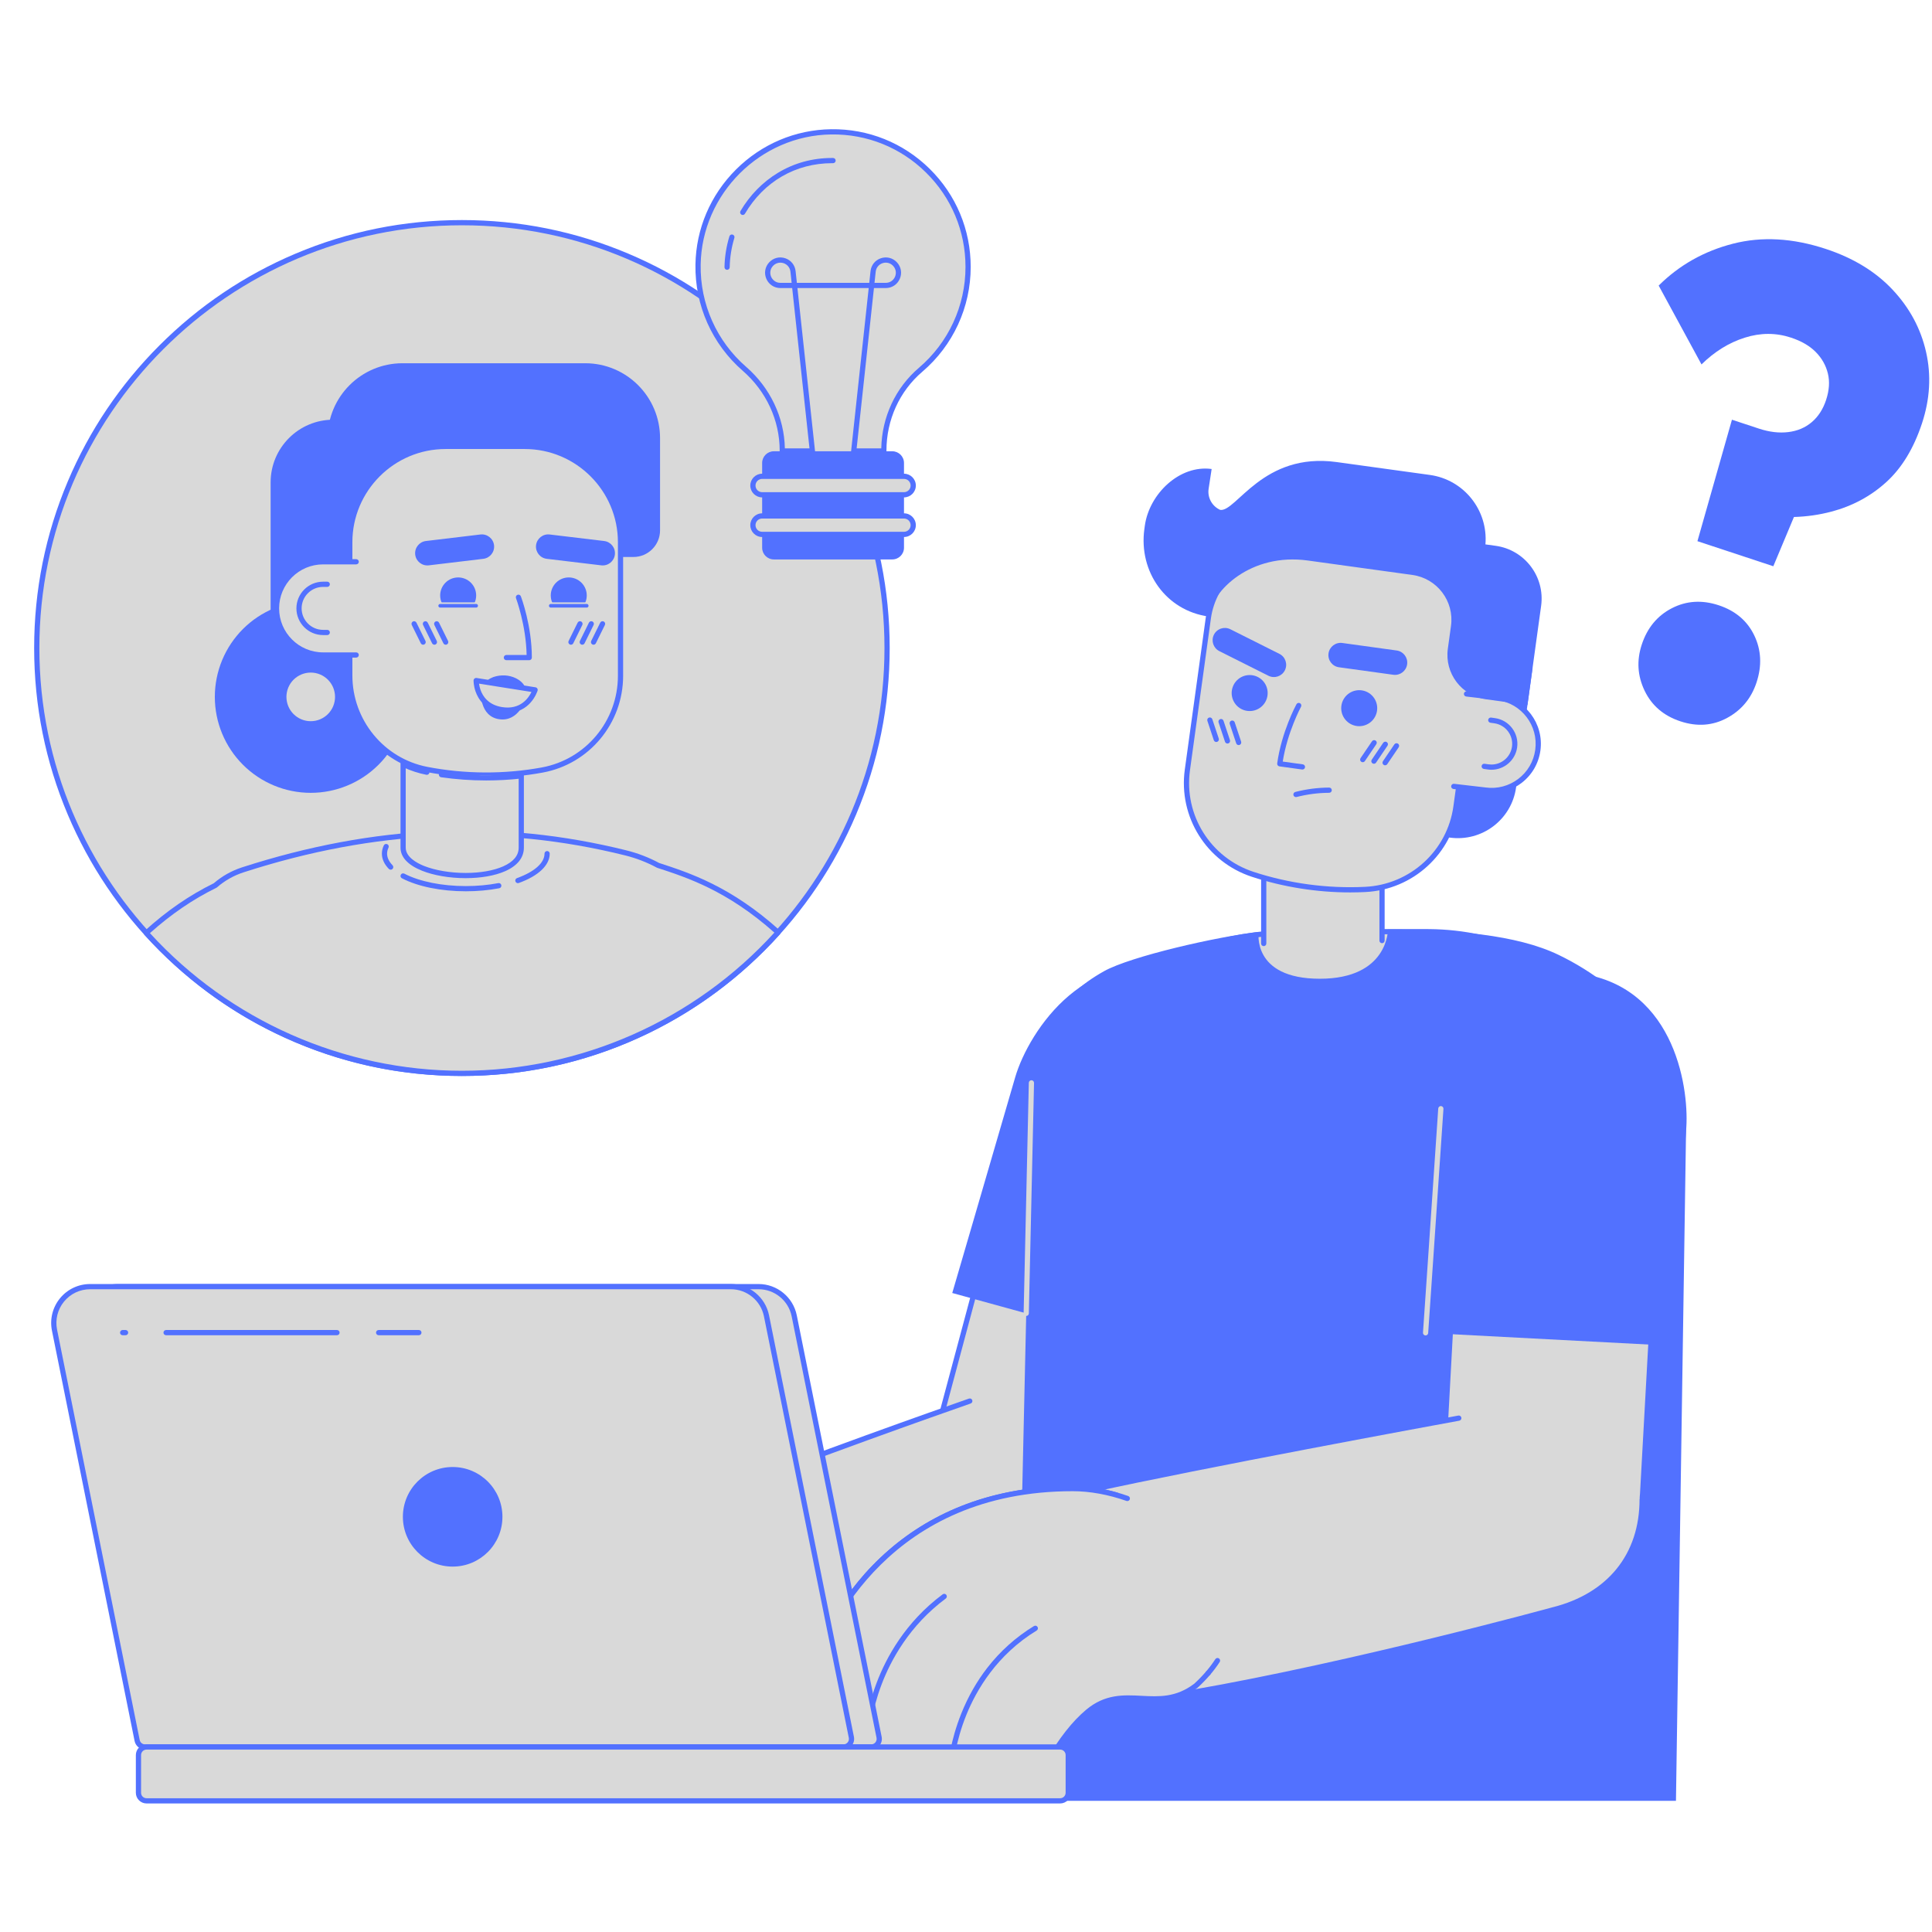 <svg xmlns="http://www.w3.org/2000/svg" xmlns:xlink="http://www.w3.org/1999/xlink" width="1000" zoomAndPan="magnify" viewBox="0 0 750 750" height="1000" preserveAspectRatio="xMidYMid meet" version="1.0"><defs><clipPath id="f966c56df4"><path d="M 52 677 L 416 677 L 416 700.164 L 52 700.164 Z M 52 677 " clip-rule="nonzero"/></clipPath><clipPath id="2bc0c6dc5d"><path d="M 13.262 85 L 346 85 L 346 418 L 13.262 418 Z M 13.262 85 " clip-rule="nonzero"/></clipPath></defs><path fill="#d9d9d9" d="M 450.379 379.973 C 420.164 374.855 405.488 399.957 401.496 414.859 C 397.504 429.762 358.395 575.773 358.395 575.773 C 346.098 617.227 421.426 632.551 433.762 595.543 C 433.762 595.543 471.078 462.543 476.699 434.883 C 482.32 407.223 480.598 385.09 450.379 379.973 Z M 450.379 379.973 " fill-opacity="1" fill-rule="nonzero"/><path fill="#5271ff" d="M 399.27 617.527 C 393.699 617.527 387.988 616.668 382.562 614.957 C 373.445 612.086 365.895 607.02 361.297 600.688 C 356.027 593.438 354.688 584.727 357.418 575.5 L 400.52 414.598 C 404.715 398.93 419.977 373.797 450.551 378.977 C 461.984 380.914 469.887 385.27 474.703 392.297 C 480.938 401.387 481.859 414.582 477.691 435.082 C 472.129 462.465 435.109 594.488 434.738 595.816 C 434.73 595.832 434.727 595.848 434.723 595.863 C 433.082 600.785 430.297 605.008 426.449 608.414 C 422.91 611.551 418.547 613.93 413.488 615.484 C 409.059 616.848 404.219 617.527 399.27 617.527 Z M 442.66 380.316 C 418.52 380.316 406.129 401.473 402.473 415.121 L 359.371 576.035 C 359.367 576.047 359.367 576.055 359.363 576.062 C 353.465 595.949 368.5 608.406 383.168 613.027 C 402.598 619.152 426.469 614.172 432.797 595.246 C 433.469 592.848 470.184 461.875 475.711 434.68 C 479.758 414.762 478.934 402.043 473.035 393.441 C 468.543 386.891 461.078 382.812 450.211 380.973 C 447.578 380.523 445.059 380.316 442.66 380.316 Z M 433.762 595.543 L 433.766 595.543 Z M 433.762 595.543 " fill-opacity="1" fill-rule="nonzero"/><path fill="#5271ff" d="M 394.09 418.215 L 377.906 473.738 L 369.664 501.941 L 461.465 527.199 L 469.223 501.051 L 485.234 446.992 C 489.738 433.039 493.742 392.004 458.336 378.648 C 422.941 365.27 399.449 399.828 394.09 418.215 Z M 394.09 418.215 " fill-opacity="1" fill-rule="nonzero"/><path fill="#d9d9d9" d="M 376.473 543.887 C 364.559 548.051 315.734 565.223 280.246 579.344 C 252.098 590.547 245.945 627.078 260.305 645.375 C 274.664 663.676 299.148 666.793 316.559 658.723 C 341.062 647.359 396.219 623.094 407.402 617.797 C 423.492 610.18 437.73 594.375 434.793 574.707 " fill-opacity="1" fill-rule="nonzero"/><path fill="#5271ff" d="M 297.066 663.938 C 293.742 663.938 290.395 663.605 287.086 662.93 C 275.953 660.66 266.418 654.809 259.508 646 C 252.156 636.633 249.867 622.367 253.531 608.77 C 257.344 594.617 266.945 583.551 279.875 578.406 C 314.938 564.453 362.422 547.723 376.141 542.93 C 376.668 542.746 377.246 543.023 377.43 543.551 C 377.613 544.078 377.336 544.656 376.809 544.84 C 363.098 549.633 315.648 566.348 280.621 580.285 C 268.293 585.191 259.133 595.766 255.484 609.297 C 251.984 622.289 254.137 635.875 261.102 644.75 C 270.578 656.828 284.105 661.918 296.898 661.918 C 303.77 661.918 310.426 660.449 316.133 657.805 C 329.426 651.641 351.586 641.746 371.137 633.02 C 387.625 625.66 401.859 619.301 406.973 616.883 C 421.23 610.133 436.812 595.074 433.793 574.855 C 433.711 574.305 434.09 573.789 434.645 573.703 C 435.199 573.625 435.711 574.004 435.793 574.555 C 437.188 583.883 434.859 593.152 429.059 601.355 C 424.055 608.438 416.516 614.602 407.836 618.711 C 402.707 621.141 388.457 627.5 371.961 634.867 C 352.418 643.594 330.262 653.484 316.98 659.641 C 310.852 662.484 304.012 663.938 297.066 663.938 Z M 297.066 663.938 " fill-opacity="1" fill-rule="nonzero"/><path fill="#d9d9d9" d="M 291.398 579.16 C 253.266 579.945 202.281 597.824 185.523 651.301 C 183.617 660.527 188.504 669.793 197.195 673.422 C 210.66 679.039 236.164 687.215 253.191 693.141 C 262.578 696.406 272.746 692.047 277.262 683.195 C 293.297 651.762 314.57 679.828 337.758 647.82 C 339.047 646.039 340.242 644.211 341.328 642.352 " fill-opacity="1" fill-rule="nonzero"/><path fill="#5271ff" d="M 259.559 695.23 C 257.297 695.23 255.035 694.852 252.859 694.098 C 247.945 692.387 242.379 690.508 236.484 688.516 C 222.391 683.758 206.414 678.363 196.805 674.355 C 187.695 670.555 182.535 660.773 184.531 651.098 C 184.539 651.066 184.547 651.031 184.555 651 C 188.574 638.184 194.777 626.719 202.996 616.93 C 210.387 608.129 219.453 600.613 229.941 594.594 C 247.633 584.441 269.449 578.602 291.379 578.148 C 291.934 578.137 292.398 578.582 292.41 579.141 C 292.422 579.699 291.977 580.16 291.418 580.172 C 251.266 581 202.625 600.188 186.5 651.559 C 184.727 660.266 189.383 669.066 197.582 672.488 C 207.125 676.469 223.066 681.852 237.133 686.602 C 243.031 688.59 248.602 690.473 253.523 692.184 C 262.391 695.27 271.996 691.297 276.363 682.734 C 284.637 666.512 294.41 665.637 304.754 664.715 C 315.012 663.797 325.621 662.848 336.938 647.227 C 338.211 645.469 339.395 643.656 340.453 641.84 C 340.734 641.359 341.355 641.195 341.836 641.477 C 342.32 641.762 342.48 642.379 342.199 642.863 C 341.109 644.734 339.887 646.602 338.574 648.414 C 326.719 664.785 315.145 665.816 304.934 666.73 C 294.738 667.641 285.93 668.426 278.164 683.656 C 275.859 688.172 272.051 691.719 267.441 693.645 C 264.918 694.699 262.242 695.23 259.559 695.23 Z M 259.559 695.23 " fill-opacity="1" fill-rule="nonzero"/><path fill="#d9d9d9" d="M 241.672 681.996 C 241.672 681.996 244.707 650.246 273.676 632.176 " fill-opacity="1" fill-rule="nonzero"/><path fill="#5271ff" d="M 241.672 683.008 C 241.641 683.008 241.605 683.004 241.574 683 C 241.02 682.949 240.609 682.453 240.664 681.898 C 240.695 681.566 241.488 673.688 245.879 663.461 C 248.461 657.461 251.75 651.906 255.66 646.957 C 260.555 640.762 266.434 635.5 273.141 631.316 C 273.613 631.02 274.238 631.164 274.531 631.641 C 274.828 632.113 274.684 632.738 274.211 633.035 C 259.496 642.215 251.711 655.047 247.77 664.195 C 243.484 674.141 242.684 682.012 242.676 682.09 C 242.625 682.613 242.188 683.008 241.672 683.008 Z M 241.672 683.008 " fill-opacity="1" fill-rule="nonzero"/><path fill="#d9d9d9" d="M 208.77 670.504 C 208.77 670.504 211.625 638.438 238.855 618.465 " fill-opacity="1" fill-rule="nonzero"/><path fill="#5271ff" d="M 208.77 671.516 C 208.742 671.516 208.711 671.516 208.68 671.512 C 208.125 671.461 207.711 670.969 207.762 670.414 C 207.793 670.078 208.535 662.133 212.66 651.605 C 216.465 641.887 223.996 628.109 238.258 617.648 C 238.711 617.316 239.344 617.418 239.672 617.867 C 240.004 618.316 239.906 618.949 239.457 619.281 C 225.586 629.453 218.25 642.875 214.543 652.344 C 210.523 662.602 209.785 670.516 209.777 670.594 C 209.73 671.117 209.289 671.516 208.77 671.516 Z M 208.77 671.516 " fill-opacity="1" fill-rule="nonzero"/><path fill="#d9d9d9" d="M 553.281 361.676 L 506.98 361.676 C 492.602 361.676 480.07 363.461 469.012 366.711 C 433.074 377.27 408.945 411.02 409.285 448.488 L 410.961 633.738 C 410.961 685.914 644.719 681.719 644.719 633.738 L 651.457 463.758 C 653.645 408.609 609.996 362.191 554.828 361.684 C 554.316 361.68 553.801 361.676 553.281 361.676 Z M 553.281 361.676 " fill-opacity="1" fill-rule="nonzero"/><path fill="#5271ff" d="M 524.176 672.324 C 494.008 672.324 466.188 669.039 445.836 663.074 C 434.715 659.812 426.02 655.812 419.992 651.188 C 413.328 646.07 409.949 640.199 409.949 633.738 L 408.273 448.496 C 408.188 439.164 409.598 429.941 412.457 421.078 C 415.262 412.398 419.387 404.27 424.727 396.914 C 430.09 389.527 436.535 383.113 443.883 377.852 C 451.445 372.438 459.805 368.363 468.727 365.742 C 480.188 362.371 493.059 360.664 506.98 360.664 L 553.281 360.664 C 553.805 360.664 554.324 360.668 554.84 360.672 C 568.383 360.797 581.473 363.629 593.746 369.09 C 605.574 374.352 616.129 381.812 625.125 391.262 C 634.199 400.793 641.191 411.832 645.914 424.07 C 650.805 436.75 653.012 450.117 652.469 463.797 L 645.73 633.758 C 645.715 645.629 632.352 655.629 607.082 662.684 C 585.137 668.812 554.922 672.324 524.176 672.324 Z M 506.98 362.688 C 493.254 362.688 480.574 364.367 469.297 367.684 C 434.219 377.988 409.957 411.211 410.297 448.48 L 411.973 633.727 C 411.973 648.039 430.699 656.527 446.406 661.133 C 466.578 667.047 494.195 670.301 524.176 670.301 C 554.746 670.301 584.766 666.816 606.539 660.734 C 618.23 657.473 627.363 653.562 633.688 649.113 C 640.336 644.438 643.707 639.266 643.707 633.738 C 643.707 633.723 643.707 633.711 643.707 633.695 L 650.449 463.719 C 651.5 437.145 641.988 411.91 623.66 392.656 C 605.5 373.578 581.051 362.938 554.82 362.695 C 554.309 362.691 553.797 362.688 553.281 362.688 Z M 506.98 362.688 " fill-opacity="1" fill-rule="nonzero"/><path fill="#5271ff" d="M 604.98 370.652 C 588.656 362.797 564.137 360.836 538.809 360.836 C 538.809 360.836 538.965 379.945 512.371 379.945 C 485.773 379.945 488.625 361.785 488.625 361.785 C 472.699 363.535 438.918 371.238 428.59 377.016 C 410.281 387.25 400.82 402.84 400.398 420.359 L 394.293 691.539 C 394.328 694.281 395.391 696.793 397.348 699.086 L 650.605 699.086 L 654.523 438.957 C 654.523 408.68 631.652 383.488 604.98 370.652 Z M 604.98 370.652 " fill-opacity="1" fill-rule="nonzero"/><path fill="#d9d9d9" d="M 398.383 510.855 C 398.375 510.855 398.367 510.855 398.359 510.855 C 397.801 510.844 397.359 510.379 397.371 509.82 L 399.387 420.336 C 399.398 419.785 399.848 419.348 400.398 419.348 C 400.406 419.348 400.414 419.348 400.422 419.348 C 400.98 419.359 401.422 419.824 401.41 420.383 L 399.395 509.867 C 399.383 510.418 398.93 510.855 398.383 510.855 Z M 398.383 510.855 " fill-opacity="1" fill-rule="nonzero"/><path fill="#d9d9d9" d="M 490.574 366.273 L 490.574 336.852 L 536.504 336.852 L 536.504 365.137 " fill-opacity="1" fill-rule="nonzero"/><path fill="#5271ff" d="M 490.574 367.285 C 490.016 367.285 489.562 366.832 489.562 366.273 L 489.562 336.852 C 489.562 336.293 490.016 335.84 490.574 335.84 L 536.504 335.84 C 537.062 335.84 537.516 336.293 537.516 336.852 L 537.516 365.137 C 537.516 365.695 537.062 366.148 536.504 366.148 C 535.945 366.148 535.492 365.695 535.492 365.137 L 535.492 337.863 L 491.586 337.863 L 491.586 366.273 C 491.586 366.832 491.133 367.285 490.574 367.285 Z M 490.574 367.285 " fill-opacity="1" fill-rule="nonzero"/><path fill="#5271ff" d="M 530.047 320.633 L 546.738 322.938 L 562.82 325.156 C 575.305 326.879 586.82 318.152 588.543 305.664 L 594.949 259.207 L 539.578 251.562 Z M 530.047 320.633 " fill-opacity="1" fill-rule="nonzero"/><path fill="#d9d9d9" d="M 530.012 345.277 C 515.043 346.02 499.898 343.875 486.289 339.406 C 469.16 333.785 458.477 316.754 460.938 298.891 L 469.062 240.016 C 471.305 223.754 486.297 212.395 502.551 214.637 L 547.945 220.906 C 564.199 223.148 575.555 238.148 573.312 254.41 L 565.211 313.152 C 562.754 330.949 547.949 344.383 530.012 345.277 Z M 530.012 345.277 " fill-opacity="1" fill-rule="nonzero"/><path fill="#5271ff" d="M 524.137 346.434 C 511.223 346.434 498.141 344.363 485.973 340.367 C 468.355 334.586 457.406 317.086 459.938 298.754 L 468.059 239.879 C 470.375 223.09 485.91 211.32 502.688 213.637 L 548.082 219.902 C 556.211 221.023 563.418 225.246 568.371 231.793 C 573.324 238.336 575.438 246.418 574.316 254.551 L 566.211 313.293 C 563.699 331.496 548.496 345.371 530.062 346.285 L 530.012 345.273 L 530.062 346.285 C 528.094 346.383 526.117 346.434 524.137 346.434 Z M 498.469 215.367 C 484.371 215.367 472.043 225.797 470.062 240.156 L 461.941 299.031 C 459.547 316.391 469.918 332.969 486.602 338.445 C 500.406 342.977 515.398 344.988 529.965 344.266 C 547.43 343.398 561.828 330.254 564.207 313.016 L 572.312 254.273 C 573.359 246.676 571.387 239.125 566.758 233.012 C 562.133 226.898 555.402 222.957 547.809 221.906 L 502.414 215.641 C 501.09 215.457 499.77 215.367 498.469 215.367 Z M 498.469 215.367 " fill-opacity="1" fill-rule="nonzero"/><path fill="#5271ff" d="M 492.105 269.043 C 492.105 269.5 492.062 269.957 491.973 270.406 C 491.883 270.855 491.75 271.293 491.574 271.719 C 491.398 272.141 491.184 272.543 490.93 272.926 C 490.672 273.309 490.383 273.66 490.059 273.984 C 489.734 274.309 489.383 274.602 489 274.855 C 488.617 275.109 488.215 275.324 487.793 275.5 C 487.367 275.676 486.93 275.809 486.48 275.898 C 486.031 275.988 485.578 276.031 485.117 276.031 C 484.66 276.031 484.207 275.988 483.754 275.898 C 483.305 275.809 482.867 275.676 482.445 275.5 C 482.02 275.324 481.617 275.109 481.234 274.855 C 480.855 274.602 480.5 274.309 480.176 273.984 C 479.852 273.66 479.562 273.309 479.309 272.926 C 479.055 272.543 478.84 272.141 478.664 271.719 C 478.488 271.293 478.355 270.855 478.266 270.406 C 478.176 269.957 478.129 269.5 478.129 269.043 C 478.129 268.582 478.176 268.129 478.266 267.68 C 478.355 267.227 478.488 266.789 478.664 266.367 C 478.84 265.941 479.055 265.539 479.309 265.156 C 479.562 264.777 479.852 264.422 480.176 264.098 C 480.5 263.773 480.855 263.484 481.234 263.23 C 481.617 262.973 482.02 262.758 482.445 262.582 C 482.867 262.406 483.305 262.273 483.754 262.184 C 484.207 262.098 484.66 262.051 485.117 262.051 C 485.578 262.051 486.031 262.098 486.48 262.184 C 486.93 262.273 487.367 262.406 487.793 262.582 C 488.215 262.758 488.617 262.973 489 263.23 C 489.383 263.484 489.734 263.773 490.059 264.098 C 490.383 264.422 490.672 264.777 490.93 265.156 C 491.184 265.539 491.398 265.941 491.574 266.367 C 491.75 266.789 491.883 267.227 491.973 267.68 C 492.062 268.129 492.105 268.582 492.105 269.043 Z M 492.105 269.043 " fill-opacity="1" fill-rule="nonzero"/><path fill="#5271ff" d="M 534.633 274.914 C 534.633 275.371 534.586 275.828 534.5 276.277 C 534.41 276.727 534.277 277.164 534.102 277.59 C 533.926 278.012 533.711 278.414 533.453 278.797 C 533.199 279.18 532.91 279.531 532.586 279.855 C 532.262 280.18 531.91 280.473 531.527 280.727 C 531.145 280.98 530.742 281.195 530.32 281.371 C 529.895 281.547 529.457 281.68 529.008 281.77 C 528.559 281.859 528.105 281.906 527.645 281.906 C 527.188 281.906 526.73 281.859 526.281 281.77 C 525.832 281.68 525.395 281.547 524.969 281.371 C 524.547 281.195 524.145 280.98 523.762 280.727 C 523.383 280.473 523.027 280.18 522.703 279.855 C 522.379 279.531 522.09 279.18 521.836 278.797 C 521.578 278.414 521.363 278.012 521.188 277.59 C 521.012 277.164 520.879 276.727 520.793 276.277 C 520.703 275.828 520.656 275.371 520.656 274.914 C 520.656 274.453 520.703 274 520.793 273.551 C 520.879 273.098 521.012 272.664 521.188 272.238 C 521.363 271.812 521.578 271.41 521.836 271.031 C 522.09 270.648 522.379 270.293 522.703 269.969 C 523.027 269.645 523.383 269.355 523.762 269.102 C 524.145 268.848 524.547 268.629 524.969 268.453 C 525.395 268.277 525.832 268.148 526.281 268.059 C 526.73 267.969 527.188 267.922 527.645 267.922 C 528.105 267.922 528.559 267.969 529.008 268.059 C 529.457 268.148 529.895 268.277 530.32 268.453 C 530.742 268.629 531.145 268.848 531.527 269.102 C 531.91 269.355 532.262 269.645 532.586 269.969 C 532.91 270.293 533.199 270.648 533.453 271.031 C 533.711 271.41 533.926 271.812 534.102 272.238 C 534.277 272.664 534.41 273.098 534.5 273.551 C 534.586 274 534.633 274.453 534.633 274.914 Z M 534.633 274.914 " fill-opacity="1" fill-rule="nonzero"/><path fill="#d9d9d9" d="M 533.445 288.324 L 529.004 294.879 " fill-opacity="1" fill-rule="nonzero"/><path fill="#5271ff" d="M 529.004 295.891 C 528.809 295.891 528.613 295.832 528.438 295.715 C 527.977 295.402 527.855 294.773 528.168 294.309 L 532.609 287.758 C 532.922 287.297 533.551 287.176 534.016 287.488 C 534.477 287.801 534.598 288.43 534.285 288.895 L 529.844 295.445 C 529.648 295.734 529.328 295.891 529.004 295.891 Z M 529.004 295.891 " fill-opacity="1" fill-rule="nonzero"/><path fill="#d9d9d9" d="M 537.789 288.926 L 533.348 295.477 " fill-opacity="1" fill-rule="nonzero"/><path fill="#5271ff" d="M 533.348 296.488 C 533.152 296.488 532.953 296.434 532.781 296.316 C 532.316 296 532.195 295.371 532.512 294.91 L 536.953 288.355 C 537.266 287.895 537.895 287.773 538.355 288.086 C 538.82 288.402 538.941 289.031 538.625 289.492 L 534.184 296.047 C 533.988 296.336 533.672 296.488 533.348 296.488 Z M 533.348 296.488 " fill-opacity="1" fill-rule="nonzero"/><path fill="#d9d9d9" d="M 542.133 289.523 L 537.691 296.078 " fill-opacity="1" fill-rule="nonzero"/><path fill="#5271ff" d="M 537.688 297.09 C 537.492 297.09 537.297 297.031 537.121 296.914 C 536.66 296.602 536.539 295.973 536.852 295.508 L 541.293 288.957 C 541.609 288.496 542.238 288.375 542.699 288.688 C 543.16 289 543.281 289.629 542.969 290.094 L 538.527 296.645 C 538.332 296.934 538.012 297.09 537.688 297.09 Z M 537.688 297.09 " fill-opacity="1" fill-rule="nonzero"/><path fill="#d9d9d9" d="M 478.348 280.719 L 480.848 288.23 " fill-opacity="1" fill-rule="nonzero"/><path fill="#5271ff" d="M 480.848 289.242 C 480.426 289.242 480.031 288.973 479.891 288.547 L 477.387 281.039 C 477.211 280.508 477.5 279.934 478.027 279.758 C 478.559 279.582 479.129 279.867 479.309 280.398 L 481.809 287.91 C 481.984 288.438 481.699 289.012 481.168 289.188 C 481.062 289.223 480.953 289.242 480.848 289.242 Z M 480.848 289.242 " fill-opacity="1" fill-rule="nonzero"/><path fill="#d9d9d9" d="M 474.004 280.117 L 476.508 287.629 " fill-opacity="1" fill-rule="nonzero"/><path fill="#5271ff" d="M 476.508 288.641 C 476.082 288.641 475.688 288.375 475.547 287.949 L 473.047 280.438 C 472.871 279.906 473.156 279.336 473.688 279.156 C 474.215 278.98 474.789 279.27 474.965 279.797 L 477.465 287.309 C 477.641 287.84 477.355 288.414 476.824 288.59 C 476.719 288.625 476.613 288.641 476.508 288.641 Z M 476.508 288.641 " fill-opacity="1" fill-rule="nonzero"/><path fill="#d9d9d9" d="M 469.664 279.52 L 472.164 287.031 " fill-opacity="1" fill-rule="nonzero"/><path fill="#5271ff" d="M 472.164 288.043 C 471.738 288.043 471.344 287.773 471.203 287.352 L 468.703 279.84 C 468.527 279.309 468.812 278.734 469.344 278.559 C 469.871 278.383 470.445 278.668 470.621 279.199 L 473.125 286.711 C 473.301 287.242 473.012 287.812 472.484 287.988 C 472.379 288.023 472.27 288.043 472.164 288.043 Z M 472.164 288.043 " fill-opacity="1" fill-rule="nonzero"/><path fill="#5271ff" d="M 540.891 261.945 L 519.785 259.031 C 517.184 258.672 515.367 256.27 515.727 253.668 C 516.086 251.066 518.484 249.246 521.086 249.605 L 542.191 252.52 C 544.793 252.879 546.609 255.281 546.25 257.883 C 545.891 260.484 543.492 262.301 540.891 261.945 Z M 540.891 261.945 " fill-opacity="1" fill-rule="nonzero"/><path fill="#5271ff" d="M 492.406 262.328 L 473.359 252.773 C 471.012 251.598 470.062 248.738 471.238 246.391 C 472.418 244.043 475.273 243.094 477.621 244.273 L 496.668 253.828 C 499.016 255.004 499.961 257.863 498.785 260.211 C 497.609 262.559 494.75 263.508 492.406 262.328 Z M 492.406 262.328 " fill-opacity="1" fill-rule="nonzero"/><path fill="#d9d9d9" d="M 504.168 273.871 C 504.168 273.871 498.492 284.309 496.812 296.5 L 505.605 297.715 " fill-opacity="1" fill-rule="nonzero"/><path fill="#5271ff" d="M 505.605 298.727 C 505.562 298.727 505.516 298.723 505.469 298.719 L 496.672 297.504 C 496.406 297.469 496.168 297.328 496.004 297.113 C 495.844 296.898 495.773 296.629 495.809 296.363 C 497.496 284.129 503.043 273.82 503.281 273.387 C 503.547 272.895 504.16 272.715 504.652 272.98 C 505.141 273.25 505.324 273.863 505.055 274.355 C 505.004 274.453 499.758 284.207 497.961 295.641 L 505.746 296.715 C 506.297 296.789 506.684 297.301 506.609 297.855 C 506.539 298.359 506.105 298.727 505.605 298.727 Z M 505.605 298.727 " fill-opacity="1" fill-rule="nonzero"/><path fill="#d9d9d9" d="M 515.984 306.75 C 510.789 306.773 506.395 307.562 503.09 308.414 " fill-opacity="1" fill-rule="nonzero"/><path fill="#5271ff" d="M 503.09 309.426 C 502.637 309.426 502.227 309.125 502.109 308.668 C 501.973 308.125 502.297 307.574 502.836 307.434 C 507.133 306.328 511.555 305.758 515.98 305.738 C 516.547 305.738 516.996 306.188 516.996 306.746 C 517 307.305 516.547 307.762 515.988 307.762 C 511.73 307.781 507.477 308.332 503.34 309.395 C 503.258 309.418 503.172 309.426 503.09 309.426 Z M 503.09 309.426 " fill-opacity="1" fill-rule="nonzero"/><path fill="#d9d9d9" d="M 564.344 305.281 L 576.566 306.699 C 586.473 308.066 595.617 301.137 596.984 291.227 C 598.352 281.312 591.426 272.172 581.516 270.805 L 569.297 269.387 " fill-opacity="1" fill-rule="nonzero"/><path fill="#5271ff" d="M 579.082 307.883 C 578.203 307.883 577.32 307.824 576.438 307.703 L 564.227 306.285 C 563.672 306.219 563.277 305.719 563.34 305.164 C 563.406 304.609 563.906 304.211 564.461 304.273 L 576.68 305.691 C 576.688 305.691 576.695 305.695 576.703 305.695 C 581.227 306.32 585.723 305.145 589.367 302.383 C 593.008 299.625 595.355 295.613 595.98 291.086 C 597.27 281.75 590.723 273.102 581.387 271.809 L 569.18 270.391 C 568.625 270.324 568.227 269.824 568.293 269.27 C 568.355 268.715 568.859 268.316 569.414 268.379 L 581.633 269.797 C 581.641 269.797 581.648 269.801 581.656 269.801 C 592.102 271.242 599.426 280.914 597.984 291.363 C 597.285 296.426 594.66 300.914 590.586 303.996 C 587.23 306.543 583.219 307.883 579.082 307.883 Z M 579.082 307.883 " fill-opacity="1" fill-rule="nonzero"/><path fill="#5271ff" d="M 578.992 298.816 C 578.52 298.816 578.043 298.785 577.562 298.715 L 576.016 298.496 C 575.465 298.414 575.078 297.902 575.156 297.352 C 575.238 296.797 575.746 296.41 576.301 296.492 L 577.852 296.711 C 578.234 296.766 578.613 296.793 578.992 296.793 C 582.926 296.793 586.375 293.891 586.949 289.883 C 587.574 285.492 584.508 281.41 580.117 280.785 L 578.57 280.566 C 578.02 280.484 577.633 279.973 577.711 279.422 C 577.793 278.867 578.301 278.484 578.855 278.562 L 580.402 278.781 C 580.402 278.781 580.402 278.781 580.406 278.781 C 585.898 279.566 589.73 284.672 588.949 290.168 C 588.234 295.184 583.918 298.816 578.992 298.816 Z M 578.992 298.816 " fill-opacity="1" fill-rule="nonzero"/><path fill="#5271ff" d="M 580.602 211.879 L 576.641 211.332 C 577.73 198.117 568.34 186.203 555.051 184.367 L 518.902 179.375 C 490.219 175.414 479.93 198.805 473.691 197.941 C 470.594 196.566 468.656 193.254 469.191 189.734 L 470.359 182.066 C 457.949 180.355 446.133 191.68 444.418 204.098 L 444.242 205.371 C 441.961 221.922 452.621 237.051 469.164 239.332 C 470.555 229.25 485.582 214.535 507.699 217.59 L 548.289 223.195 C 557.887 224.52 564.598 233.379 563.273 242.984 L 562.047 251.852 C 560.734 261.371 567.383 270.152 576.898 271.465 L 592.953 273.68 L 598.262 235.203 C 599.824 223.883 591.918 213.441 580.602 211.879 Z M 580.602 211.879 " fill-opacity="1" fill-rule="nonzero"/><path fill="#d9d9d9" d="M 645.645 435.453 L 637.672 579.684 C 635.535 610.48 622.625 621.977 601.723 621.461 C 580.816 620.945 557.973 607.113 560.074 571.406 L 567.867 427.797 C 572.645 392.57 588.629 386.91 607.512 387.918 C 626.766 388.941 645.973 398.879 645.645 435.453 Z M 645.645 435.453 " fill-opacity="1" fill-rule="nonzero"/><path fill="#5271ff" d="M 603.07 622.488 C 602.617 622.488 602.16 622.48 601.699 622.473 C 595.883 622.328 590.09 621.152 584.949 619.078 C 579.227 616.766 574.301 613.395 570.312 609.055 C 566.348 604.742 563.371 599.523 561.469 593.543 C 559.391 587.023 558.582 579.555 559.066 571.348 L 566.855 427.742 C 566.859 427.715 566.859 427.688 566.863 427.66 C 569.121 411.023 573.992 399.844 581.758 393.488 C 588.07 388.32 596.031 386.293 607.566 386.906 C 619.035 387.516 628.141 391.129 634.637 397.641 C 642.766 405.785 646.809 418.512 646.656 435.465 C 646.656 435.48 646.656 435.496 646.652 435.512 L 638.68 579.738 C 637.617 595.062 633.953 605.938 627.48 612.996 C 621.629 619.375 613.633 622.488 603.07 622.488 Z M 568.875 427.891 L 561.086 571.461 C 560.184 586.781 563.789 598.969 571.801 607.684 C 579.094 615.617 589.73 620.152 601.746 620.449 C 623.602 620.992 634.691 608.012 636.66 579.613 L 644.633 435.422 C 644.891 405.898 632.383 390.254 607.457 388.926 C 590.293 388.012 573.738 392.102 568.875 427.891 Z M 645.645 435.453 Z M 645.645 435.453 " fill-opacity="1" fill-rule="nonzero"/><path fill="#5271ff" d="M 559.332 430.387 L 555.418 488.094 L 553.41 517.406 L 648.492 522.395 L 650.465 495.191 L 654.523 438.957 C 655.934 424.359 651.055 383.422 613.609 377.965 C 576.168 372.488 560.629 411.281 559.332 430.387 Z M 559.332 430.387 " fill-opacity="1" fill-rule="nonzero"/><path fill="#5271ff" d="M 559.332 430.387 L 555.418 488.094 L 553.41 517.406 " fill-opacity="1" fill-rule="nonzero"/><path fill="#d9d9d9" d="M 553.41 518.418 C 553.387 518.418 553.363 518.418 553.34 518.418 C 552.785 518.379 552.363 517.895 552.402 517.34 L 554.41 488.023 L 558.324 430.32 C 558.363 429.762 558.848 429.34 559.402 429.379 C 559.957 429.414 560.379 429.898 560.344 430.457 L 556.426 488.16 L 554.418 517.477 C 554.383 518.012 553.938 518.418 553.41 518.418 Z M 553.41 518.418 " fill-opacity="1" fill-rule="nonzero"/><path fill="#d9d9d9" d="M 637.484 582.02 C 637.484 603.633 625.273 619.34 602.902 624.941 C 602.902 624.941 526.422 645.941 462.602 657.043 C 449.305 659.355 435.598 658.117 423.008 653.25 C 394.293 644.484 373.156 593.117 423.645 578.336 C 459.746 570.367 531.336 556.93 566.305 550.516 " fill-opacity="1" fill-rule="nonzero"/><path fill="#5271ff" d="M 449.57 659.18 C 440.348 659.18 431.227 657.508 422.68 654.207 C 414.598 651.73 406.953 645.996 401.152 638.055 C 395.285 630.027 392.082 620.77 392.133 611.992 C 392.176 604.449 394.684 597.457 399.383 591.766 C 404.723 585.305 412.789 580.461 423.363 577.367 C 423.383 577.359 423.406 577.355 423.426 577.352 C 466.598 567.816 556.062 551.363 566.125 549.52 C 566.672 549.422 567.199 549.785 567.301 550.332 C 567.402 550.883 567.039 551.41 566.488 551.512 C 556.434 553.355 467.043 569.793 423.898 579.32 C 404.805 584.918 394.242 596.523 394.156 612.004 C 394.059 628.984 407.406 647.43 423.305 652.281 C 423.328 652.289 423.352 652.297 423.375 652.309 C 435.66 657.059 449.164 658.352 462.43 656.043 C 525.473 645.078 601.871 624.176 602.637 623.965 C 602.645 623.965 602.652 623.961 602.66 623.961 C 624.148 618.578 636.473 603.289 636.473 582.02 C 636.473 581.461 636.926 581.008 637.484 581.008 C 638.043 581.008 638.496 581.461 638.496 582.02 C 638.496 593.078 635.426 602.531 629.371 610.117 C 623.258 617.777 614.441 623.094 603.16 625.922 C 601.875 626.273 525.691 647.094 462.773 658.039 C 458.383 658.801 453.965 659.18 449.57 659.18 Z M 449.57 659.18 " fill-opacity="1" fill-rule="nonzero"/><path fill="#d9d9d9" d="M 469.012 649.477 C 467.613 651.113 466.043 652.746 464.293 654.363 C 449.32 665.766 436.301 652.793 422.309 664.48 C 416.133 669.633 410.867 677.207 406.914 684.059 C 401.512 693.418 390.281 697.668 379.988 694.398 C 365.305 689.73 344.844 682.949 328.785 676.551 C 317.359 672 311.289 659.324 315.316 647.699 C 324.992 619.773 353.484 577.863 416.449 577.863 C 422.012 577.863 427.805 578.758 433.516 580.395 " fill-opacity="1" fill-rule="nonzero"/><path fill="#5271ff" d="M 387.016 696.496 C 384.539 696.496 382.062 696.117 379.68 695.363 C 365.219 690.766 344.582 683.934 328.414 677.492 C 322.625 675.188 317.984 670.824 315.344 665.211 C 312.684 659.555 312.336 653.219 314.363 647.367 C 317.906 637.141 326.629 617.586 345.238 601.543 C 354.051 593.949 364.094 588.012 375.09 583.902 C 387.602 579.227 401.516 576.852 416.449 576.852 C 422.008 576.852 427.848 577.719 433.797 579.422 C 434.332 579.574 434.645 580.137 434.488 580.672 C 434.336 581.211 433.777 581.52 433.238 581.367 C 427.469 579.715 421.82 578.875 416.449 578.875 C 345.727 578.875 321.895 631.809 316.273 648.031 C 312.441 659.09 318.102 671.207 329.16 675.613 C 345.273 682.031 365.859 688.848 380.293 693.434 C 390.105 696.551 400.934 692.398 406.035 683.555 C 411.07 674.836 416.324 668.156 421.66 663.703 C 428.992 657.578 436.156 657.949 443.082 658.309 C 449.98 658.668 456.5 659.008 463.641 653.59 C 465.32 652.031 466.871 650.43 468.242 648.82 C 468.605 648.395 469.246 648.344 469.668 648.707 C 470.094 649.07 470.145 649.707 469.781 650.133 C 468.348 651.816 466.73 653.488 464.98 655.105 C 464.957 655.129 464.93 655.148 464.906 655.168 C 457.16 661.066 449.949 660.695 442.977 660.332 C 436.141 659.977 429.68 659.641 422.953 665.254 C 417.805 669.555 412.703 676.055 407.789 684.566 C 405.066 689.285 400.754 692.957 395.645 694.91 C 392.883 695.965 389.953 696.496 387.016 696.496 Z M 387.016 696.496 " fill-opacity="1" fill-rule="nonzero"/><path fill="#d9d9d9" d="M 472.637 644.637 C 471.59 646.254 470.383 647.867 469.012 649.477 " fill-opacity="1" fill-rule="nonzero"/><path fill="#5271ff" d="M 469.012 650.488 C 468.781 650.488 468.547 650.406 468.355 650.246 C 467.93 649.883 467.879 649.246 468.242 648.82 C 469.562 647.273 470.754 645.68 471.789 644.086 C 472.094 643.617 472.719 643.484 473.188 643.789 C 473.656 644.094 473.789 644.719 473.484 645.188 C 472.406 646.855 471.16 648.52 469.781 650.133 C 469.582 650.367 469.297 650.488 469.012 650.488 Z M 469.012 650.488 " fill-opacity="1" fill-rule="nonzero"/><path fill="#d9d9d9" d="M 315.316 647.699 C 324.992 619.773 353.484 577.863 416.449 577.863 C 423.352 577.863 430.609 579.242 437.629 581.707 " fill-opacity="1" fill-rule="nonzero"/><path fill="#5271ff" d="M 315.316 648.711 C 315.207 648.711 315.098 648.691 314.988 648.656 C 314.461 648.473 314.18 647.895 314.363 647.367 C 317.906 637.141 326.629 617.586 345.238 601.543 C 354.051 593.949 364.094 588.012 375.09 583.902 C 387.602 579.227 401.516 576.852 416.449 576.852 C 423.262 576.852 430.703 578.199 437.965 580.75 C 438.492 580.938 438.77 581.512 438.582 582.039 C 438.398 582.566 437.82 582.844 437.293 582.66 C 430.246 580.184 423.039 578.879 416.449 578.879 C 345.727 578.879 321.895 631.809 316.273 648.031 C 316.129 648.449 315.738 648.711 315.316 648.711 Z M 315.316 648.711 " fill-opacity="1" fill-rule="nonzero"/><path fill="#d9d9d9" d="M 369.184 684.918 C 369.184 684.918 371.531 650.625 401.91 632.098 " fill-opacity="1" fill-rule="nonzero"/><path fill="#5271ff" d="M 369.184 685.93 C 369.16 685.93 369.137 685.93 369.113 685.926 C 368.555 685.887 368.133 685.406 368.172 684.848 C 368.195 684.492 368.82 675.988 373.215 665.078 C 375.797 658.668 379.148 652.77 383.18 647.551 C 388.227 641.016 394.348 635.527 401.383 631.234 C 401.859 630.945 402.484 631.098 402.773 631.574 C 403.066 632.051 402.914 632.672 402.438 632.965 C 387.008 642.371 379.066 655.996 375.121 665.766 C 370.828 676.395 370.195 684.902 370.191 684.988 C 370.152 685.52 369.711 685.93 369.184 685.93 Z M 369.184 685.93 " fill-opacity="1" fill-rule="nonzero"/><path fill="#d9d9d9" d="M 336.781 672.078 C 336.781 672.078 338.77 640.367 366.547 619.727 " fill-opacity="1" fill-rule="nonzero"/><path fill="#5271ff" d="M 336.785 673.09 C 336.762 673.09 336.742 673.086 336.719 673.086 C 336.164 673.051 335.738 672.57 335.773 672.012 C 335.793 671.684 336.324 663.812 340.301 653.285 C 343.973 643.57 351.398 629.723 365.945 618.914 C 366.395 618.582 367.027 618.676 367.359 619.121 C 367.691 619.57 367.598 620.203 367.152 620.539 C 352.996 631.055 345.77 644.539 342.195 654 C 338.324 664.246 337.797 672.062 337.793 672.141 C 337.758 672.676 337.312 673.09 336.785 673.09 Z M 336.785 673.09 " fill-opacity="1" fill-rule="nonzero"/><path fill="#d9d9d9" d="M 338.191 678.176 L 67.074 678.176 C 65.582 678.176 64.297 677.125 64.004 675.66 L 31.926 516.355 C 30.164 507.625 36.84 499.469 45.746 499.469 L 294.492 499.469 C 301.203 499.469 306.984 504.203 308.312 510.785 L 341.262 674.422 C 341.656 676.363 340.172 678.176 338.191 678.176 Z M 338.191 678.176 " fill-opacity="1" fill-rule="nonzero"/><path fill="#5271ff" d="M 338.191 679.188 L 67.074 679.188 C 65.109 679.188 63.398 677.789 63.012 675.859 L 30.934 516.555 C 30.035 512.094 31.172 507.516 34.055 503.996 C 36.934 500.477 41.195 498.457 45.746 498.457 L 294.492 498.457 C 301.66 498.457 307.887 503.559 309.305 510.586 L 342.254 674.223 C 342.5 675.445 342.188 676.703 341.398 677.668 C 340.609 678.637 339.438 679.188 338.191 679.188 Z M 45.746 500.48 C 41.805 500.48 38.113 502.227 35.617 505.277 C 33.121 508.328 32.137 512.293 32.914 516.156 L 64.996 675.461 C 65.195 676.449 66.07 677.164 67.074 677.164 L 338.191 677.164 C 338.828 677.164 339.43 676.883 339.832 676.387 C 340.238 675.891 340.398 675.25 340.273 674.621 L 307.32 510.984 C 306.094 504.898 300.699 500.48 294.492 500.48 Z M 45.746 500.48 " fill-opacity="1" fill-rule="nonzero"/><path fill="#d9d9d9" d="M 327.426 678.176 L 56.312 678.176 C 54.82 678.176 53.535 677.125 53.238 675.66 L 21.16 516.355 C 19.402 507.625 26.078 499.469 34.98 499.469 L 283.73 499.469 C 290.441 499.469 296.223 504.203 297.547 510.785 L 330.5 674.422 C 330.891 676.363 329.406 678.176 327.426 678.176 Z M 327.426 678.176 " fill-opacity="1" fill-rule="nonzero"/><path fill="#5271ff" d="M 327.426 679.188 L 56.312 679.188 C 54.348 679.188 52.637 677.789 52.25 675.859 L 20.168 516.555 C 19.27 512.094 20.41 507.516 23.289 503.996 C 26.172 500.477 30.434 498.457 34.98 498.457 L 283.73 498.457 C 290.895 498.457 297.125 503.559 298.539 510.586 L 331.492 674.223 C 331.738 675.445 331.426 676.703 330.637 677.668 C 329.844 678.637 328.676 679.188 327.426 679.188 Z M 34.98 500.48 C 31.043 500.48 27.352 502.227 24.855 505.277 C 22.359 508.328 21.375 512.293 22.152 516.156 L 54.23 675.461 C 54.43 676.449 55.305 677.164 56.312 677.164 L 327.426 677.164 C 328.066 677.164 328.664 676.883 329.07 676.387 C 329.477 675.891 329.637 675.25 329.508 674.621 L 296.559 510.984 C 295.332 504.898 289.938 500.48 283.73 500.48 Z M 34.98 500.48 " fill-opacity="1" fill-rule="nonzero"/><path fill="#5271ff" d="M 162.609 518.332 L 146.988 518.332 C 146.43 518.332 145.977 517.883 145.977 517.32 C 145.977 516.762 146.43 516.309 146.988 516.309 L 162.609 516.309 C 163.168 516.309 163.621 516.762 163.621 517.32 C 163.621 517.883 163.168 518.332 162.609 518.332 Z M 130.824 518.332 L 64.469 518.332 C 63.91 518.332 63.457 517.883 63.457 517.32 C 63.457 516.762 63.91 516.309 64.469 516.309 L 130.824 516.309 C 131.383 516.309 131.832 516.762 131.832 517.32 C 131.832 517.883 131.383 518.332 130.824 518.332 Z M 48.75 518.332 L 47.609 518.332 C 47.051 518.332 46.598 517.883 46.598 517.32 C 46.598 516.762 47.051 516.309 47.609 516.309 L 48.75 516.309 C 49.309 516.309 49.762 516.762 49.762 517.32 C 49.762 517.883 49.309 518.332 48.75 518.332 Z M 48.75 518.332 " fill-opacity="1" fill-rule="nonzero"/><path fill="#d9d9d9" d="M 411.551 699.086 L 56.887 699.086 C 55.156 699.086 53.75 697.684 53.75 695.953 L 53.75 681.312 C 53.75 679.582 55.156 678.176 56.887 678.176 L 411.551 678.176 C 413.281 678.176 414.688 679.582 414.688 681.312 L 414.688 695.953 C 414.688 697.684 413.281 699.086 411.551 699.086 Z M 411.551 699.086 " fill-opacity="1" fill-rule="nonzero"/><g clip-path="url(#f966c56df4)"><path fill="#5271ff" d="M 411.551 700.098 L 56.887 700.098 C 54.602 700.098 52.738 698.238 52.738 695.953 L 52.738 681.312 C 52.738 679.027 54.602 677.164 56.887 677.164 L 411.551 677.164 C 413.836 677.164 415.699 679.027 415.699 681.312 L 415.699 695.953 C 415.699 698.238 413.836 700.098 411.551 700.098 Z M 56.887 679.188 C 55.715 679.188 54.762 680.141 54.762 681.312 L 54.762 695.953 C 54.762 697.121 55.715 698.074 56.887 698.074 L 411.551 698.074 C 412.723 698.074 413.676 697.121 413.676 695.953 L 413.676 681.312 C 413.676 680.141 412.723 679.188 411.551 679.188 Z M 56.887 679.188 " fill-opacity="1" fill-rule="nonzero"/></g><path fill="#5271ff" d="M 195.043 588.82 C 195.043 599.5 186.391 608.152 175.723 608.152 C 165.051 608.152 156.398 599.5 156.398 588.82 C 156.398 578.145 165.051 569.492 175.723 569.492 C 186.391 569.492 195.043 578.145 195.043 588.82 Z M 195.043 588.82 " fill-opacity="1" fill-rule="nonzero"/><path fill="#d9d9d9" d="M 344.363 251.559 C 344.363 254.262 344.297 256.961 344.164 259.66 C 344.035 262.359 343.836 265.055 343.57 267.746 C 343.305 270.434 342.973 273.113 342.578 275.789 C 342.184 278.461 341.719 281.121 341.191 283.773 C 340.668 286.422 340.074 289.059 339.418 291.68 C 338.762 294.301 338.043 296.906 337.258 299.492 C 336.473 302.078 335.625 304.645 334.715 307.188 C 333.805 309.73 332.836 312.254 331.801 314.75 C 330.766 317.246 329.672 319.715 328.52 322.156 C 327.363 324.602 326.148 327.016 324.875 329.398 C 323.602 331.781 322.273 334.129 320.883 336.449 C 319.496 338.766 318.051 341.051 316.551 343.297 C 315.047 345.543 313.492 347.75 311.883 349.922 C 310.277 352.094 308.613 354.223 306.902 356.312 C 305.188 358.398 303.422 360.445 301.609 362.449 C 299.797 364.449 297.934 366.406 296.023 368.316 C 294.113 370.227 292.156 372.09 290.156 373.906 C 288.156 375.723 286.109 377.484 284.023 379.199 C 281.934 380.914 279.805 382.574 277.637 384.188 C 275.465 385.797 273.258 387.352 271.012 388.852 C 268.766 390.355 266.484 391.801 264.168 393.188 C 261.852 394.578 259.504 395.91 257.121 397.184 C 254.738 398.457 252.324 399.672 249.883 400.828 C 247.441 401.98 244.973 403.078 242.477 404.109 C 239.984 405.145 237.465 406.117 234.922 407.027 C 232.379 407.938 229.812 408.785 227.227 409.57 C 224.645 410.355 222.039 411.074 219.422 411.73 C 216.801 412.387 214.164 412.98 211.516 413.508 C 208.867 414.035 206.207 414.496 203.535 414.895 C 200.863 415.289 198.184 415.621 195.496 415.887 C 192.809 416.148 190.113 416.348 187.414 416.48 C 184.719 416.613 182.02 416.68 179.316 416.68 C 176.617 416.68 173.918 416.613 171.219 416.48 C 168.52 416.348 165.828 416.148 163.141 415.887 C 160.453 415.621 157.773 415.289 155.102 414.895 C 152.43 414.496 149.77 414.035 147.117 413.508 C 144.469 412.98 141.836 412.387 139.215 411.73 C 136.594 411.074 133.992 410.355 131.406 409.57 C 128.82 408.785 126.258 407.938 123.715 407.027 C 121.172 406.117 118.652 405.145 116.156 404.109 C 113.66 403.078 111.191 401.98 108.75 400.828 C 106.309 399.672 103.898 398.457 101.516 397.184 C 99.133 395.91 96.781 394.578 94.465 393.188 C 92.148 391.801 89.867 390.355 87.621 388.852 C 85.375 387.352 83.168 385.797 81 384.188 C 78.828 382.574 76.699 380.914 74.613 379.199 C 72.523 377.484 70.48 375.723 68.48 373.906 C 66.477 372.09 64.523 370.227 62.613 368.316 C 60.703 366.406 58.84 364.449 57.027 362.449 C 55.211 360.445 53.449 358.398 51.734 356.312 C 50.02 354.223 48.359 352.094 46.75 349.922 C 45.141 347.75 43.586 345.543 42.086 343.297 C 40.586 341.051 39.141 338.766 37.75 336.449 C 36.363 334.129 35.031 331.781 33.758 329.398 C 32.484 327.016 31.273 324.602 30.117 322.156 C 28.961 319.715 27.867 317.246 26.832 314.75 C 25.801 312.254 24.828 309.73 23.918 307.188 C 23.008 304.645 22.16 302.078 21.379 299.492 C 20.594 296.906 19.871 294.301 19.215 291.68 C 18.559 289.059 17.969 286.422 17.441 283.773 C 16.914 281.121 16.453 278.461 16.059 275.789 C 15.66 273.113 15.328 270.434 15.066 267.746 C 14.801 265.055 14.602 262.359 14.469 259.66 C 14.336 256.961 14.27 254.262 14.27 251.559 C 14.27 248.859 14.336 246.156 14.469 243.457 C 14.602 240.758 14.801 238.066 15.066 235.375 C 15.328 232.688 15.66 230.004 16.059 227.332 C 16.453 224.66 16.914 221.996 17.441 219.348 C 17.969 216.695 18.559 214.059 19.215 211.438 C 19.871 208.816 20.594 206.215 21.379 203.629 C 22.16 201.043 23.008 198.477 23.918 195.934 C 24.828 193.387 25.801 190.867 26.832 188.371 C 27.867 185.875 28.961 183.406 30.117 180.961 C 31.273 178.52 32.484 176.105 33.758 173.723 C 35.031 171.34 36.363 168.988 37.75 166.672 C 39.141 164.352 40.586 162.07 42.086 159.824 C 43.586 157.578 45.141 155.367 46.75 153.199 C 48.359 151.027 50.02 148.898 51.734 146.809 C 53.449 144.719 55.211 142.676 57.027 140.672 C 58.84 138.668 60.703 136.711 62.613 134.801 C 64.523 132.891 66.477 131.027 68.48 129.215 C 70.48 127.398 72.523 125.633 74.613 123.922 C 76.699 122.207 78.828 120.543 81 118.934 C 83.168 117.324 85.375 115.77 87.621 114.266 C 89.867 112.766 92.148 111.32 94.465 109.93 C 96.781 108.543 99.133 107.211 101.516 105.938 C 103.898 104.664 106.309 103.449 108.75 102.293 C 111.191 101.137 113.66 100.043 116.156 99.008 C 118.652 97.973 121.172 97.004 123.715 96.09 C 126.258 95.18 128.82 94.332 131.406 93.551 C 133.992 92.766 136.594 92.043 139.215 91.387 C 141.836 90.73 144.469 90.141 147.117 89.613 C 149.77 89.086 152.43 88.625 155.102 88.227 C 157.773 87.828 160.453 87.5 163.141 87.234 C 165.828 86.969 168.52 86.77 171.219 86.637 C 173.918 86.504 176.617 86.438 179.316 86.438 C 182.02 86.438 184.719 86.504 187.418 86.637 C 190.113 86.77 192.809 86.969 195.496 87.234 C 198.184 87.5 200.863 87.828 203.535 88.227 C 206.207 88.621 208.867 89.086 211.516 89.613 C 214.164 90.141 216.801 90.73 219.422 91.387 C 222.039 92.043 224.645 92.766 227.227 93.551 C 229.812 94.332 232.379 95.18 234.922 96.09 C 237.465 97.004 239.984 97.973 242.477 99.008 C 244.973 100.043 247.441 101.137 249.883 102.293 C 252.324 103.449 254.738 104.664 257.121 105.938 C 259.504 107.211 261.852 108.543 264.168 109.93 C 266.484 111.32 268.766 112.766 271.012 114.266 C 273.258 115.77 275.465 117.324 277.637 118.934 C 279.805 120.543 281.934 122.207 284.023 123.922 C 286.109 125.633 288.156 127.398 290.156 129.215 C 292.156 131.027 294.113 132.891 296.023 134.801 C 297.934 136.711 299.797 138.668 301.609 140.672 C 303.422 142.676 305.188 144.719 306.902 146.809 C 308.613 148.898 310.277 151.027 311.883 153.199 C 313.492 155.367 315.047 157.578 316.551 159.824 C 318.051 162.07 319.496 164.352 320.883 166.672 C 322.273 168.988 323.602 171.34 324.875 173.723 C 326.148 176.105 327.363 178.52 328.52 180.961 C 329.672 183.406 330.766 185.875 331.801 188.371 C 332.836 190.867 333.805 193.387 334.715 195.934 C 335.625 198.477 336.473 201.043 337.258 203.629 C 338.043 206.215 338.762 208.816 339.418 211.438 C 340.074 214.059 340.668 216.695 341.191 219.348 C 341.719 221.996 342.184 224.66 342.578 227.332 C 342.973 230.004 343.305 232.688 343.57 235.375 C 343.836 238.066 344.035 240.758 344.164 243.457 C 344.297 246.156 344.363 248.859 344.363 251.559 Z M 344.363 251.559 " fill-opacity="1" fill-rule="nonzero"/><g clip-path="url(#2bc0c6dc5d)"><path fill="#5271ff" d="M 179.316 417.691 C 156.898 417.691 135.152 413.301 114.68 404.637 C 94.906 396.27 77.145 384.289 61.895 369.035 C 46.645 353.777 34.672 336.008 26.309 316.227 C 17.648 295.746 13.258 273.988 13.258 251.559 C 13.258 229.133 17.648 207.375 26.309 186.895 C 34.672 167.109 46.645 149.344 61.895 134.086 C 77.148 118.828 94.906 106.852 114.68 98.484 C 135.152 89.82 156.898 85.426 179.316 85.426 C 201.734 85.426 223.48 89.82 243.957 98.484 C 263.73 106.852 281.488 118.828 296.738 134.086 C 311.988 149.344 323.961 167.109 332.324 186.895 C 340.984 207.375 345.375 229.133 345.375 251.559 C 345.375 273.988 340.984 295.742 332.324 316.227 C 323.961 336.008 311.988 353.777 296.738 369.035 C 281.488 384.289 263.73 396.27 243.957 404.637 C 223.48 413.301 201.734 417.691 179.316 417.691 Z M 179.316 87.453 C 88.867 87.453 15.281 161.07 15.281 251.559 C 15.281 342.051 88.867 415.668 179.316 415.668 C 269.766 415.668 343.352 342.051 343.352 251.559 C 343.352 161.07 269.766 87.453 179.316 87.453 Z M 179.316 87.453 " fill-opacity="1" fill-rule="nonzero"/></g><path fill="#d9d9d9" d="M 302.047 361.961 C 283.711 345.395 268.004 340.016 255.469 335.938 C 251.578 333.84 247.375 332.195 242.926 331.09 C 194.16 318.969 145.551 321.117 94.309 337.656 C 90.246 338.965 86.613 341.066 83.539 343.734 C 75.402 347.727 66.457 353.387 56.777 362.172 C 86.98 395.641 130.691 416.68 179.316 416.68 C 228.043 416.68 271.836 395.555 302.047 361.961 Z M 302.047 361.961 " fill-opacity="1" fill-rule="nonzero"/><path fill="#5271ff" d="M 179.316 417.691 C 155.402 417.691 132.324 412.715 110.723 402.898 C 100.359 398.191 90.438 392.379 81.23 385.625 C 72.098 378.926 63.621 371.266 56.027 362.848 C 55.652 362.434 55.684 361.797 56.098 361.422 C 64.703 353.613 73.496 347.547 82.977 342.883 C 86.223 340.09 89.93 338.004 94 336.691 C 145.426 320.094 194.219 317.941 243.168 330.109 C 247.598 331.207 251.871 332.855 255.867 335.004 C 267.672 338.844 283.812 344.125 302.727 361.211 C 303.141 361.582 303.172 362.223 302.797 362.637 C 295.203 371.082 286.719 378.773 277.574 385.496 C 268.359 392.277 258.422 398.109 248.043 402.84 C 226.406 412.695 203.281 417.691 179.316 417.691 Z M 58.207 362.242 C 89.242 396.211 133.324 415.668 179.316 415.668 C 225.414 415.668 269.566 396.133 300.613 362.035 C 282.301 345.73 266.637 340.633 255.156 336.898 C 255.098 336.879 255.043 336.855 254.988 336.828 C 251.117 334.738 246.977 333.137 242.68 332.07 C 194.109 320 145.68 322.141 94.621 338.617 C 90.77 339.859 87.266 341.84 84.203 344.5 C 84.137 344.555 84.062 344.605 83.984 344.645 C 74.91 349.094 66.469 354.855 58.207 362.242 Z M 58.207 362.242 " fill-opacity="1" fill-rule="nonzero"/><path fill="#d9d9d9" d="M 201.043 341.828 C 207.98 339.332 212.391 335.578 212.391 331.379 " fill-opacity="1" fill-rule="nonzero"/><path fill="#5271ff" d="M 201.043 342.84 C 200.629 342.84 200.242 342.582 200.094 342.168 C 199.902 341.645 200.176 341.062 200.703 340.875 C 207.488 338.434 211.379 334.973 211.379 331.379 C 211.379 330.82 211.832 330.367 212.391 330.367 C 212.949 330.367 213.402 330.82 213.402 331.379 C 213.402 335.875 209.023 340.031 201.387 342.781 C 201.273 342.82 201.156 342.84 201.043 342.84 Z M 201.043 342.84 " fill-opacity="1" fill-rule="nonzero"/><path fill="#d9d9d9" d="M 156.488 340.047 C 162.277 343.062 171.031 344.984 180.824 344.984 C 185.383 344.984 189.715 344.566 193.625 343.82 " fill-opacity="1" fill-rule="nonzero"/><path fill="#5271ff" d="M 180.824 345.996 C 171.227 345.996 162.184 344.156 156.023 340.945 C 155.527 340.684 155.332 340.074 155.594 339.578 C 155.848 339.082 156.461 338.891 156.957 339.148 C 162.84 342.215 171.539 343.973 180.824 343.973 C 185.215 343.973 189.461 343.586 193.438 342.824 C 193.984 342.719 194.516 343.078 194.621 343.629 C 194.723 344.176 194.363 344.707 193.816 344.812 C 189.715 345.598 185.344 345.996 180.824 345.996 Z M 180.824 345.996 " fill-opacity="1" fill-rule="nonzero"/><path fill="#d9d9d9" d="M 149.906 328.625 C 149.48 329.516 149.258 330.438 149.258 331.379 C 149.258 333.23 150.113 334.996 151.668 336.605 " fill-opacity="1" fill-rule="nonzero"/><path fill="#5271ff" d="M 151.668 337.617 C 151.402 337.617 151.137 337.512 150.941 337.309 C 149.152 335.457 148.246 333.461 148.246 331.379 C 148.246 330.301 148.496 329.227 148.992 328.188 C 149.23 327.684 149.836 327.469 150.34 327.711 C 150.844 327.953 151.059 328.555 150.816 329.059 C 150.453 329.824 150.266 330.605 150.266 331.379 C 150.266 332.918 150.984 334.438 152.395 335.902 C 152.781 336.301 152.773 336.941 152.371 337.332 C 152.172 337.52 151.922 337.617 151.668 337.617 Z M 151.668 337.617 " fill-opacity="1" fill-rule="nonzero"/><path fill="#5271ff" d="M 157.855 270.531 C 157.855 271.75 157.797 272.969 157.68 274.184 C 157.559 275.395 157.379 276.602 157.141 277.797 C 156.902 278.992 156.609 280.176 156.254 281.344 C 155.898 282.512 155.488 283.656 155.023 284.785 C 154.555 285.91 154.035 287.012 153.461 288.09 C 152.887 289.164 152.262 290.211 151.582 291.223 C 150.906 292.238 150.18 293.219 149.406 294.16 C 148.633 295.102 147.816 296.008 146.953 296.867 C 146.09 297.73 145.188 298.551 144.246 299.324 C 143.305 300.098 142.324 300.824 141.312 301.5 C 140.297 302.18 139.254 302.805 138.176 303.379 C 137.102 303.953 136 304.477 134.875 304.941 C 133.746 305.41 132.602 305.82 131.434 306.176 C 130.266 306.527 129.086 306.824 127.891 307.062 C 126.695 307.301 125.488 307.48 124.277 307.598 C 123.062 307.719 121.848 307.777 120.625 307.777 C 119.406 307.777 118.191 307.719 116.977 307.598 C 115.766 307.48 114.559 307.301 113.363 307.062 C 112.168 306.824 110.984 306.527 109.82 306.176 C 108.652 305.82 107.504 305.41 106.379 304.941 C 105.254 304.477 104.152 303.953 103.078 303.379 C 102 302.805 100.957 302.18 99.941 301.5 C 98.93 300.824 97.949 300.098 97.008 299.324 C 96.066 298.551 95.164 297.73 94.301 296.867 C 93.438 296.008 92.621 295.102 91.848 294.16 C 91.074 293.219 90.348 292.238 89.672 291.223 C 88.992 290.211 88.367 289.164 87.793 288.09 C 87.219 287.012 86.695 285.91 86.23 284.785 C 85.762 283.656 85.352 282.512 85 281.344 C 84.645 280.176 84.348 278.992 84.113 277.797 C 83.875 276.602 83.695 275.395 83.574 274.184 C 83.457 272.969 83.395 271.75 83.395 270.531 C 83.395 269.312 83.457 268.094 83.574 266.879 C 83.695 265.664 83.875 264.461 84.113 263.266 C 84.348 262.066 84.645 260.887 85 259.719 C 85.352 258.551 85.762 257.402 86.23 256.277 C 86.695 255.148 87.219 254.047 87.793 252.973 C 88.367 251.898 88.992 250.852 89.672 249.836 C 90.348 248.824 91.074 247.844 91.848 246.902 C 92.621 245.957 93.438 245.055 94.301 244.191 C 95.164 243.332 96.066 242.512 97.008 241.738 C 97.949 240.965 98.93 240.238 99.941 239.562 C 100.957 238.883 102 238.258 103.078 237.684 C 104.152 237.105 105.254 236.586 106.379 236.117 C 107.504 235.652 108.652 235.242 109.82 234.887 C 110.984 234.535 112.168 234.238 113.363 234 C 114.559 233.762 115.766 233.582 116.977 233.465 C 118.191 233.344 119.406 233.285 120.625 233.285 C 121.848 233.285 123.062 233.344 124.277 233.465 C 125.488 233.582 126.695 233.762 127.891 234 C 129.086 234.238 130.266 234.535 131.434 234.887 C 132.602 235.242 133.746 235.652 134.875 236.117 C 136 236.586 137.102 237.105 138.176 237.684 C 139.254 238.258 140.297 238.883 141.312 239.562 C 142.324 240.238 143.305 240.965 144.246 241.738 C 145.188 242.512 146.09 243.332 146.953 244.191 C 147.816 245.055 148.633 245.957 149.406 246.902 C 150.18 247.844 150.906 248.824 151.582 249.836 C 152.262 250.852 152.887 251.898 153.461 252.973 C 154.035 254.047 154.555 255.148 155.023 256.277 C 155.488 257.402 155.898 258.551 156.254 259.719 C 156.609 260.887 156.902 262.066 157.141 263.266 C 157.379 264.461 157.559 265.664 157.68 266.879 C 157.797 268.094 157.855 269.312 157.855 270.531 Z M 157.855 270.531 " fill-opacity="1" fill-rule="nonzero"/><path fill="#5271ff" d="M 137.523 216.223 L 245.887 216.223 C 251.598 216.223 256.23 211.59 256.23 205.875 L 256.23 170.086 C 256.23 154.031 243.219 141.012 227.168 141.012 L 156.242 141.012 C 140.191 141.012 127.18 154.031 127.18 170.086 L 127.18 205.875 C 127.18 211.59 131.812 216.223 137.523 216.223 Z M 137.523 216.223 " fill-opacity="1" fill-rule="nonzero"/><path fill="#5271ff" d="M 105.055 249.125 L 139.836 249.125 L 139.836 162.926 L 129.379 162.926 C 115.945 162.926 105.055 173.824 105.055 187.262 Z M 105.055 249.125 " fill-opacity="1" fill-rule="nonzero"/><path fill="#d9d9d9" d="M 156.488 329.059 C 156.488 342.359 202.359 344.59 202.359 329.059 L 202.359 292.348 L 156.488 292.348 Z M 156.488 329.059 " fill-opacity="1" fill-rule="nonzero"/><path fill="#5271ff" d="M 180.75 340.898 C 174.539 340.898 168.355 339.844 163.781 338 C 158.348 335.812 155.477 332.723 155.477 329.059 L 155.477 292.348 C 155.477 291.789 155.93 291.336 156.488 291.336 L 202.359 291.336 C 202.918 291.336 203.371 291.789 203.371 292.348 L 203.371 329.059 C 203.371 332.941 200.852 336.102 196.09 338.199 C 192.137 339.941 186.688 340.898 180.75 340.898 Z M 157.5 293.359 L 157.5 329.059 C 157.5 332.742 161.91 335.066 164.535 336.125 C 168.879 337.871 174.789 338.875 180.75 338.875 C 186.414 338.875 191.574 337.977 195.273 336.348 C 199.305 334.57 201.348 332.121 201.348 329.059 L 201.348 293.359 Z M 157.5 293.359 " fill-opacity="1" fill-rule="nonzero"/><path fill="#d9d9d9" d="M 165.699 298.691 C 180.648 301.59 196.203 301.551 210.512 298.918 C 228.129 295.672 240.887 280.258 240.887 262.34 L 240.887 210.5 C 240.887 189.953 224.238 173.297 203.699 173.297 L 172.969 173.297 C 152.43 173.297 135.781 189.953 135.781 210.5 L 135.781 262.203 C 135.781 279.945 148.285 295.316 165.699 298.691 Z M 165.699 298.691 " fill-opacity="1" fill-rule="nonzero"/><path fill="#5271ff" d="M 188.73 301.895 C 180.922 301.895 173.105 301.156 165.504 299.684 C 147.695 296.234 134.77 280.473 134.77 262.203 L 134.77 210.5 C 134.77 189.43 151.906 172.285 172.969 172.285 L 203.703 172.285 C 224.762 172.285 241.898 189.43 241.898 210.5 L 241.898 262.34 C 241.898 280.781 228.777 296.582 210.695 299.91 C 203.512 301.234 196.125 301.895 188.73 301.895 Z M 172.969 174.309 C 153.023 174.309 136.793 190.547 136.793 210.5 L 136.793 262.203 C 136.793 279.504 149.031 294.43 165.891 297.699 C 180.438 300.516 195.805 300.594 210.328 297.922 C 227.449 294.77 239.875 279.805 239.875 262.34 L 239.875 210.5 C 239.875 190.547 223.648 174.309 203.699 174.309 Z M 172.969 174.309 " fill-opacity="1" fill-rule="nonzero"/><path fill="#d9d9d9" d="M 171.375 300.727 C 181.641 302.199 192.078 302.332 202.102 301.227 " fill-opacity="1" fill-rule="nonzero"/><path fill="#5271ff" d="M 188.707 302.973 C 182.859 302.973 177.02 302.559 171.23 301.727 C 170.68 301.648 170.293 301.137 170.375 300.582 C 170.453 300.031 170.965 299.645 171.52 299.727 C 181.594 301.172 191.848 301.34 201.992 300.223 C 202.547 300.16 203.047 300.562 203.105 301.117 C 203.168 301.672 202.766 302.172 202.211 302.234 C 197.723 302.727 193.215 302.973 188.707 302.973 Z M 188.707 302.973 " fill-opacity="1" fill-rule="nonzero"/><path fill="#d9d9d9" d="M 157.172 297.008 C 159.844 298.25 162.699 299.188 165.699 299.77 " fill-opacity="1" fill-rule="nonzero"/><path fill="#5271ff" d="M 165.699 300.781 C 165.637 300.781 165.57 300.777 165.504 300.766 C 162.477 300.176 159.527 299.223 156.746 297.926 C 156.238 297.688 156.02 297.086 156.258 296.578 C 156.492 296.074 157.094 295.855 157.602 296.09 C 160.234 297.316 163.023 298.223 165.891 298.777 C 166.438 298.883 166.797 299.414 166.691 299.965 C 166.598 300.445 166.172 300.781 165.699 300.781 Z M 165.699 300.781 " fill-opacity="1" fill-rule="nonzero"/><path fill="#d9d9d9" d="M 138.277 254.266 L 125.43 254.266 C 115.441 254.266 107.34 246.164 107.34 236.168 C 107.34 226.176 115.441 218.078 125.43 218.078 L 138.277 218.078 " fill-opacity="1" fill-rule="nonzero"/><path fill="#5271ff" d="M 138.277 255.277 L 125.43 255.277 C 114.898 255.277 106.328 246.707 106.328 236.168 C 106.328 225.637 114.898 217.066 125.43 217.066 L 138.277 217.066 C 138.836 217.066 139.289 217.52 139.289 218.078 C 139.289 218.637 138.836 219.09 138.277 219.09 L 125.43 219.09 C 116.012 219.09 108.352 226.75 108.352 236.168 C 108.352 245.59 116.012 253.254 125.43 253.254 L 138.277 253.254 C 138.836 253.254 139.289 253.707 139.289 254.266 C 139.289 254.824 138.836 255.277 138.277 255.277 Z M 138.277 255.277 " fill-opacity="1" fill-rule="nonzero"/><path fill="#5271ff" d="M 127.043 246.535 L 125.43 246.535 C 119.715 246.535 115.066 241.887 115.066 236.168 C 115.066 230.457 119.715 225.809 125.43 225.809 L 127.043 225.809 C 127.602 225.809 128.055 226.262 128.055 226.82 C 128.055 227.379 127.602 227.832 127.043 227.832 L 125.43 227.832 C 120.832 227.832 117.09 231.57 117.09 236.168 C 117.09 240.77 120.832 244.512 125.43 244.512 L 127.043 244.512 C 127.602 244.512 128.055 244.965 128.055 245.523 C 128.055 246.082 127.602 246.535 127.043 246.535 Z M 127.043 246.535 " fill-opacity="1" fill-rule="nonzero"/><path fill="#5271ff" d="M 227.777 231.152 C 227.777 231.609 227.734 232.062 227.645 232.516 C 227.555 232.965 227.422 233.402 227.246 233.824 C 227.07 234.25 226.855 234.652 226.602 235.035 C 226.344 235.418 226.055 235.77 225.73 236.094 C 225.406 236.418 225.055 236.707 224.672 236.965 C 224.289 237.219 223.887 237.434 223.465 237.609 C 223.039 237.785 222.602 237.918 222.152 238.008 C 221.703 238.098 221.25 238.141 220.789 238.141 C 220.332 238.141 219.875 238.098 219.426 238.008 C 218.977 237.918 218.539 237.785 218.117 237.609 C 217.691 237.434 217.289 237.219 216.906 236.965 C 216.527 236.707 216.172 236.418 215.848 236.094 C 215.523 235.77 215.234 235.418 214.98 235.035 C 214.723 234.652 214.508 234.25 214.332 233.824 C 214.156 233.402 214.027 232.965 213.938 232.516 C 213.848 232.062 213.801 231.609 213.801 231.152 C 213.801 230.691 213.848 230.238 213.938 229.785 C 214.027 229.336 214.156 228.898 214.332 228.477 C 214.508 228.051 214.723 227.648 214.98 227.266 C 215.234 226.887 215.523 226.531 215.848 226.207 C 216.172 225.883 216.527 225.594 216.906 225.336 C 217.289 225.082 217.691 224.867 218.117 224.691 C 218.539 224.516 218.977 224.383 219.426 224.293 C 219.875 224.203 220.332 224.16 220.789 224.16 C 221.25 224.16 221.703 224.203 222.152 224.293 C 222.602 224.383 223.039 224.516 223.465 224.691 C 223.887 224.867 224.289 225.082 224.672 225.336 C 225.055 225.594 225.406 225.883 225.73 226.207 C 226.055 226.531 226.344 226.887 226.602 227.266 C 226.855 227.648 227.07 228.051 227.246 228.477 C 227.422 228.898 227.555 229.336 227.645 229.785 C 227.734 230.238 227.777 230.691 227.777 231.152 Z M 227.777 231.152 " fill-opacity="1" fill-rule="nonzero"/><path fill="#d9d9d9" d="M 213.801 235.16 L 227.777 235.16 L 227.777 238.746 L 213.801 238.746 Z M 213.801 235.16 " fill-opacity="1" fill-rule="nonzero"/><path fill="#5271ff" d="M 184.848 231.152 C 184.848 231.609 184.801 232.062 184.711 232.516 C 184.625 232.965 184.492 233.402 184.316 233.824 C 184.141 234.25 183.926 234.652 183.668 235.035 C 183.414 235.418 183.125 235.77 182.801 236.094 C 182.477 236.418 182.121 236.707 181.742 236.965 C 181.359 237.219 180.957 237.434 180.535 237.609 C 180.109 237.785 179.672 237.918 179.223 238.008 C 178.773 238.098 178.316 238.141 177.859 238.141 C 177.398 238.141 176.945 238.098 176.496 238.008 C 176.047 237.918 175.609 237.785 175.184 237.609 C 174.762 237.434 174.359 237.219 173.977 236.965 C 173.594 236.707 173.242 236.418 172.918 236.094 C 172.594 235.77 172.305 235.418 172.051 235.035 C 171.793 234.652 171.578 234.25 171.402 233.824 C 171.227 233.402 171.094 232.965 171.004 232.516 C 170.914 232.062 170.871 231.609 170.871 231.152 C 170.871 230.691 170.914 230.238 171.004 229.785 C 171.094 229.336 171.227 228.898 171.402 228.477 C 171.578 228.051 171.793 227.648 172.051 227.266 C 172.305 226.887 172.594 226.531 172.918 226.207 C 173.242 225.883 173.594 225.594 173.977 225.336 C 174.359 225.082 174.762 224.867 175.184 224.691 C 175.609 224.516 176.047 224.383 176.496 224.293 C 176.945 224.203 177.398 224.16 177.859 224.16 C 178.316 224.16 178.773 224.203 179.223 224.293 C 179.672 224.383 180.109 224.516 180.535 224.691 C 180.957 224.867 181.359 225.082 181.742 225.336 C 182.121 225.594 182.477 225.883 182.801 226.207 C 183.125 226.531 183.414 226.887 183.668 227.266 C 183.926 227.648 184.141 228.051 184.316 228.477 C 184.492 228.898 184.625 229.336 184.711 229.785 C 184.801 230.238 184.848 230.691 184.848 231.152 Z M 184.848 231.152 " fill-opacity="1" fill-rule="nonzero"/><path fill="#d9d9d9" d="M 170.871 235.16 L 184.848 235.16 L 184.848 238.746 L 170.871 238.746 Z M 170.871 235.16 " fill-opacity="1" fill-rule="nonzero"/><path fill="#5271ff" d="M 227.777 234.148 L 213.801 234.148 C 213.242 234.148 212.789 234.602 212.789 235.16 C 212.789 235.719 213.242 236.172 213.801 236.172 L 227.777 236.172 C 228.336 236.172 228.789 235.719 228.789 235.16 C 228.789 234.602 228.336 234.148 227.777 234.148 Z M 227.777 234.148 " fill-opacity="1" fill-rule="nonzero"/><path fill="#d9d9d9" d="M 227.777 236.48 L 213.801 236.48 C 213.074 236.48 212.48 235.887 212.48 235.16 C 212.48 234.43 213.074 233.84 213.801 233.84 L 227.777 233.84 C 228.508 233.84 229.098 234.43 229.098 235.16 C 229.098 235.887 228.504 236.48 227.777 236.48 Z M 213.801 234.457 C 213.414 234.457 213.098 234.773 213.098 235.16 C 213.098 235.547 213.414 235.863 213.801 235.863 L 227.777 235.863 C 228.164 235.863 228.48 235.547 228.48 235.16 C 228.48 234.773 228.164 234.457 227.777 234.457 Z M 213.801 234.457 " fill-opacity="1" fill-rule="nonzero"/><path fill="#5271ff" d="M 184.848 234.148 L 170.871 234.148 C 170.312 234.148 169.859 234.602 169.859 235.16 C 169.859 235.719 170.312 236.172 170.871 236.172 L 184.848 236.172 C 185.406 236.172 185.859 235.719 185.859 235.16 C 185.859 234.602 185.406 234.148 184.848 234.148 Z M 184.848 234.148 " fill-opacity="1" fill-rule="nonzero"/><path fill="#d9d9d9" d="M 184.848 236.48 L 170.871 236.48 C 170.145 236.48 169.551 235.887 169.551 235.16 C 169.551 234.43 170.145 233.84 170.871 233.84 L 184.848 233.84 C 185.574 233.84 186.168 234.43 186.168 235.16 C 186.168 235.887 185.574 236.48 184.848 236.48 Z M 170.871 234.457 C 170.484 234.457 170.168 234.773 170.168 235.16 C 170.168 235.547 170.484 235.863 170.871 235.863 L 184.848 235.863 C 185.234 235.863 185.551 235.547 185.551 235.16 C 185.551 234.773 185.234 234.457 184.848 234.457 Z M 170.871 234.457 " fill-opacity="1" fill-rule="nonzero"/><path fill="#5271ff" d="M 166.473 219.465 L 187.629 216.934 C 190.234 216.621 192.094 214.254 191.785 211.645 C 191.473 209.039 189.105 207.176 186.5 207.488 L 165.34 210.02 C 162.734 210.332 160.875 212.699 161.184 215.309 C 161.496 217.918 163.863 219.777 166.473 219.465 Z M 166.473 219.465 " fill-opacity="1" fill-rule="nonzero"/><path fill="#5271ff" d="M 213.379 207.488 L 234.535 210.02 C 237.145 210.332 239.004 212.699 238.691 215.309 C 238.379 217.918 236.016 219.777 233.406 219.465 L 212.25 216.934 C 209.645 216.621 207.781 214.254 208.094 211.645 C 208.406 209.039 210.773 207.176 213.379 207.488 Z M 213.379 207.488 " fill-opacity="1" fill-rule="nonzero"/><path fill="#d9d9d9" d="M 201.258 231.852 C 201.258 231.852 205.453 242.969 205.453 255.277 L 196.574 255.277 " fill-opacity="1" fill-rule="nonzero"/><path fill="#5271ff" d="M 205.453 256.289 L 196.574 256.289 C 196.016 256.289 195.562 255.836 195.562 255.277 C 195.562 254.719 196.016 254.266 196.574 254.266 L 204.434 254.266 C 204.215 242.695 200.352 232.316 200.312 232.207 C 200.113 231.688 200.379 231.102 200.902 230.906 C 201.422 230.707 202.008 230.973 202.203 231.496 C 202.379 231.957 206.465 242.926 206.465 255.277 C 206.465 255.836 206.012 256.289 205.453 256.289 Z M 205.453 256.289 " fill-opacity="1" fill-rule="nonzero"/><path fill="#5271ff" d="M 186.836 265.074 C 186.184 269.199 186.391 278.121 193.785 279.199 C 201.18 280.281 204.371 272.078 205.023 267.953 " fill-opacity="1" fill-rule="nonzero"/><path fill="#5271ff" d="M 204.023 267.227 C 203.172 264.539 200.176 262.797 197.137 262.316 C 194.574 261.914 190.637 262.379 188.551 264.777 " fill-opacity="1" fill-rule="nonzero"/><path fill="#d9d9d9" d="M 185.566 268.098 C 186.574 270.992 188.988 274.582 194.785 275.5 C 204.879 277.098 207.727 267.812 207.727 267.812 L 184.848 264.191 C 184.848 264.191 184.82 265.953 185.566 268.098 " fill-opacity="1" fill-rule="nonzero"/><path fill="#5271ff" d="M 197.039 276.695 C 196.281 276.695 195.48 276.633 194.625 276.5 C 188.324 275.504 185.699 271.562 184.609 268.434 C 183.812 266.145 183.836 264.254 183.836 264.176 C 183.84 263.883 183.973 263.605 184.195 263.418 C 184.422 263.227 184.715 263.145 185.004 263.191 L 207.883 266.812 C 208.172 266.859 208.43 267.027 208.582 267.277 C 208.738 267.523 208.777 267.828 208.691 268.109 C 208.66 268.211 207.887 270.68 205.781 272.945 C 204.109 274.742 201.309 276.695 197.039 276.695 Z M 186.52 267.766 C 187.43 270.375 189.629 273.66 194.941 274.5 C 202.094 275.633 205.246 270.859 206.312 268.613 L 185.953 265.391 C 186.039 266.023 186.207 266.859 186.52 267.766 Z M 186.52 267.766 " fill-opacity="1" fill-rule="nonzero"/><path fill="#d9d9d9" d="M 169.523 242.168 L 173.027 249.266 " fill-opacity="1" fill-rule="nonzero"/><path fill="#5271ff" d="M 173.027 250.277 C 172.656 250.277 172.297 250.07 172.121 249.715 L 168.617 242.613 C 168.371 242.113 168.574 241.508 169.074 241.258 C 169.578 241.012 170.184 241.219 170.43 241.719 L 173.934 248.816 C 174.184 249.32 173.977 249.926 173.477 250.172 C 173.332 250.242 173.18 250.277 173.027 250.277 Z M 173.027 250.277 " fill-opacity="1" fill-rule="nonzero"/><path fill="#d9d9d9" d="M 165.141 242.168 L 168.645 249.266 " fill-opacity="1" fill-rule="nonzero"/><path fill="#5271ff" d="M 168.645 250.277 C 168.273 250.277 167.914 250.07 167.738 249.715 L 164.234 242.613 C 163.984 242.113 164.191 241.508 164.691 241.258 C 165.191 241.012 165.801 241.219 166.047 241.719 L 169.551 248.816 C 169.797 249.32 169.594 249.926 169.09 250.172 C 168.949 250.242 168.797 250.277 168.645 250.277 Z M 168.645 250.277 " fill-opacity="1" fill-rule="nonzero"/><path fill="#d9d9d9" d="M 160.758 242.168 L 164.262 249.266 " fill-opacity="1" fill-rule="nonzero"/><path fill="#5271ff" d="M 164.262 250.277 C 163.887 250.277 163.531 250.07 163.352 249.715 L 159.848 242.613 C 159.602 242.113 159.809 241.508 160.309 241.258 C 160.809 241.012 161.418 241.219 161.664 241.719 L 165.168 248.816 C 165.414 249.32 165.207 249.926 164.707 250.172 C 164.562 250.242 164.41 250.277 164.262 250.277 Z M 164.262 250.277 " fill-opacity="1" fill-rule="nonzero"/><path fill="#d9d9d9" d="M 225.145 242.168 L 221.641 249.266 " fill-opacity="1" fill-rule="nonzero"/><path fill="#5271ff" d="M 221.641 250.277 C 221.492 250.277 221.34 250.242 221.195 250.172 C 220.691 249.926 220.488 249.32 220.734 248.816 L 224.238 241.719 C 224.488 241.219 225.094 241.012 225.594 241.258 C 226.094 241.508 226.301 242.113 226.055 242.613 L 222.547 249.715 C 222.371 250.07 222.016 250.277 221.641 250.277 Z M 221.641 250.277 " fill-opacity="1" fill-rule="nonzero"/><path fill="#d9d9d9" d="M 229.531 242.168 L 226.027 249.266 " fill-opacity="1" fill-rule="nonzero"/><path fill="#5271ff" d="M 226.023 250.277 C 225.875 250.277 225.723 250.242 225.578 250.172 C 225.078 249.926 224.871 249.32 225.117 248.816 L 228.621 241.719 C 228.871 241.219 229.477 241.012 229.977 241.258 C 230.477 241.508 230.684 242.113 230.438 242.613 L 226.934 249.715 C 226.758 250.07 226.398 250.277 226.023 250.277 Z M 226.023 250.277 " fill-opacity="1" fill-rule="nonzero"/><path fill="#d9d9d9" d="M 233.914 242.168 L 230.41 249.266 " fill-opacity="1" fill-rule="nonzero"/><path fill="#5271ff" d="M 230.41 250.277 C 230.258 250.277 230.105 250.242 229.961 250.172 C 229.461 249.926 229.254 249.32 229.504 248.816 L 233.008 241.719 C 233.254 241.219 233.859 241.012 234.359 241.258 C 234.863 241.508 235.066 242.113 234.82 242.613 L 231.316 249.715 C 231.141 250.07 230.781 250.277 230.41 250.277 Z M 230.41 250.277 " fill-opacity="1" fill-rule="nonzero"/><path fill="#d9d9d9" d="M 130.062 270.531 C 130.062 271.152 130 271.766 129.879 272.371 C 129.758 272.98 129.578 273.57 129.344 274.145 C 129.105 274.715 128.816 275.258 128.473 275.773 C 128.125 276.289 127.734 276.766 127.297 277.203 C 126.859 277.645 126.383 278.035 125.867 278.379 C 125.352 278.723 124.809 279.012 124.238 279.25 C 123.664 279.488 123.074 279.668 122.469 279.789 C 121.859 279.91 121.246 279.969 120.625 279.969 C 120.008 279.969 119.395 279.91 118.785 279.789 C 118.18 279.668 117.59 279.488 117.016 279.25 C 116.445 279.012 115.898 278.723 115.387 278.379 C 114.871 278.035 114.395 277.645 113.957 277.203 C 113.52 276.766 113.125 276.289 112.781 275.773 C 112.438 275.258 112.148 274.715 111.91 274.145 C 111.672 273.57 111.496 272.98 111.375 272.371 C 111.254 271.766 111.191 271.152 111.191 270.531 C 111.191 269.91 111.254 269.297 111.375 268.691 C 111.496 268.082 111.672 267.492 111.91 266.918 C 112.148 266.348 112.438 265.801 112.781 265.285 C 113.125 264.773 113.52 264.297 113.957 263.855 C 114.395 263.418 114.871 263.027 115.387 262.684 C 115.898 262.34 116.445 262.047 117.016 261.812 C 117.59 261.574 118.18 261.395 118.785 261.273 C 119.395 261.152 120.008 261.094 120.625 261.094 C 121.246 261.094 121.859 261.152 122.469 261.273 C 123.074 261.395 123.664 261.574 124.238 261.812 C 124.809 262.047 125.352 262.34 125.867 262.684 C 126.383 263.027 126.859 263.418 127.297 263.855 C 127.734 264.297 128.125 264.773 128.473 265.289 C 128.816 265.801 129.105 266.348 129.344 266.918 C 129.578 267.492 129.758 268.082 129.879 268.691 C 130 269.297 130.062 269.91 130.062 270.531 Z M 130.062 270.531 " fill-opacity="1" fill-rule="nonzero"/><path fill="#5271ff" d="M 747.695 136.629 C 745.645 127.582 741.324 119.539 734.738 112.504 C 728.148 105.465 719.5 100.176 708.789 96.641 C 695.969 92.406 683.953 91.727 672.75 94.598 C 661.543 97.469 651.922 102.891 643.895 110.859 L 660.523 141.473 C 665.59 136.48 671.188 133.016 677.316 131.082 C 683.441 129.145 689.426 129.137 695.27 131.066 C 699.328 132.406 702.535 134.277 704.895 136.676 C 707.254 139.074 708.812 141.844 709.578 144.977 C 710.348 148.113 710.113 151.547 708.883 155.277 C 707.703 158.848 705.859 161.707 703.352 163.852 C 700.844 165.996 697.809 167.289 694.242 167.73 C 690.68 168.176 686.863 167.723 682.809 166.387 L 672.34 162.93 L 658.941 210.086 L 688.398 219.816 L 696.406 200.695 C 701.371 200.555 706.207 199.863 710.91 198.625 C 719.09 196.465 726.199 192.645 732.238 187.164 C 738.273 181.688 742.902 174.074 746.117 164.332 C 749.223 154.914 749.75 145.68 747.695 136.629 Z M 747.695 136.629 " fill-opacity="1" fill-rule="nonzero"/><path fill="#5271ff" d="M 667.203 234.965 C 660.707 232.82 654.641 233.207 649.004 236.113 C 643.363 239.02 639.477 243.723 637.332 250.219 C 635.297 256.387 635.664 262.359 638.438 268.137 C 641.211 273.914 645.84 277.875 652.336 280.02 C 658.828 282.164 664.867 281.727 670.449 278.707 C 676.035 275.691 679.848 271.098 681.883 264.93 C 684.023 258.434 683.734 252.352 681.016 246.684 C 678.297 241.016 673.691 237.109 667.203 234.965 Z M 667.203 234.965 " fill-opacity="1" fill-rule="nonzero"/><path fill="#d9d9d9" d="M 375.816 103.613 C 375.816 74.402 351.941 50.77 322.645 51.18 C 294.453 51.574 271.434 74.559 270.984 102.762 C 270.727 118.902 277.766 133.406 289.012 143.195 C 298.215 151.203 303.68 162.676 303.68 174.883 L 303.68 175.078 L 343.113 175.078 L 343.113 174.883 C 343.113 162.855 348.246 151.332 357.391 143.531 C 368.664 133.914 375.816 119.598 375.816 103.613 Z M 375.816 103.613 " fill-opacity="1" fill-rule="nonzero"/><path fill="#5271ff" d="M 343.113 176.094 L 303.68 176.094 C 303.121 176.094 302.668 175.641 302.668 175.078 L 302.668 174.883 C 302.668 163.148 297.449 151.879 288.348 143.957 C 276.418 133.578 269.723 118.555 269.973 102.746 C 270.195 88.84 275.777 75.73 285.695 65.824 C 295.617 55.922 308.73 50.359 322.633 50.168 C 337.059 49.969 350.648 55.43 360.91 65.551 C 371.172 75.676 376.824 89.195 376.824 103.613 C 376.824 119.289 369.98 134.117 358.047 144.301 C 349.199 151.852 344.121 162.996 344.121 174.883 L 344.121 175.078 C 344.121 175.641 343.672 176.094 343.113 176.094 Z M 304.684 174.066 L 342.109 174.066 C 342.336 161.895 347.637 150.523 356.734 142.762 C 368.219 132.965 374.805 118.695 374.805 103.613 C 374.805 89.742 369.363 76.734 359.488 66.992 C 349.617 57.254 336.539 52 322.66 52.191 C 295.16 52.574 272.434 75.27 271.996 102.777 C 271.754 117.992 278.195 132.445 289.676 142.43 C 299.008 150.551 304.449 162.043 304.684 174.066 Z M 304.684 174.066 " fill-opacity="1" fill-rule="nonzero"/><path fill="#d9d9d9" d="M 288.324 82.434 C 295.227 70.723 307.609 62.211 323.395 62.34 M 282.258 103.734 C 282.332 99.77 282.969 95.824 284.121 92.031 " fill-opacity="1" fill-rule="nonzero"/><path fill="#5271ff" d="M 282.258 104.746 C 282.254 104.746 282.246 104.746 282.242 104.746 C 281.68 104.734 281.238 104.273 281.246 103.715 C 281.324 99.691 281.965 95.66 283.152 91.738 C 283.312 91.203 283.879 90.902 284.414 91.066 C 284.945 91.227 285.25 91.793 285.086 92.328 C 283.953 96.07 283.34 99.914 283.27 103.754 C 283.262 104.305 282.809 104.746 282.258 104.746 Z M 288.324 83.449 C 288.152 83.449 287.973 83.402 287.812 83.309 C 287.332 83.023 287.172 82.402 287.453 81.922 C 291.082 75.766 296.113 70.633 302.008 67.078 C 308.34 63.262 315.414 61.324 323.035 61.324 C 323.16 61.324 323.281 61.324 323.406 61.328 C 323.961 61.332 324.41 61.789 324.406 62.348 C 324.402 62.902 323.949 63.352 323.395 63.352 C 323.395 63.352 323.391 63.352 323.387 63.352 C 323.273 63.348 323.156 63.348 323.043 63.348 C 308.867 63.348 296.543 70.477 289.195 82.949 C 289.008 83.27 288.672 83.449 288.324 83.449 Z M 288.324 83.449 " fill-opacity="1" fill-rule="nonzero"/><path fill="#d9d9d9" d="M 315.598 177.137 L 307.848 105.355 C 307.395 101.152 302.215 99.434 299.34 102.527 C 296.41 105.68 298.645 110.812 302.949 110.812 L 343.844 110.812 C 348.148 110.812 350.383 105.68 347.453 102.527 C 344.578 99.434 339.398 101.152 338.945 105.355 L 331.195 177.137 " fill-opacity="1" fill-rule="nonzero"/><path fill="#5271ff" d="M 331.195 178.148 C 331.16 178.148 331.125 178.145 331.086 178.145 C 330.531 178.082 330.129 177.582 330.191 177.027 L 337.23 111.824 L 309.562 111.824 L 316.602 177.027 C 316.664 177.582 316.262 178.082 315.707 178.145 C 315.148 178.203 314.652 177.801 314.59 177.246 L 307.527 111.824 L 302.949 111.824 C 300.551 111.824 298.465 110.457 297.504 108.258 C 296.547 106.055 296.965 103.598 298.598 101.84 C 300.203 100.113 302.586 99.504 304.82 100.246 C 307.055 100.988 308.602 102.902 308.852 105.246 L 309.344 109.801 L 337.449 109.801 L 337.941 105.246 C 338.191 102.902 339.738 100.988 341.973 100.246 C 344.207 99.504 346.59 100.113 348.195 101.84 C 349.828 103.598 350.246 106.055 349.289 108.258 C 348.328 110.457 346.242 111.824 343.844 111.824 L 339.266 111.824 L 332.203 177.246 C 332.145 177.766 331.707 178.148 331.195 178.148 Z M 339.48 109.801 L 343.844 109.801 C 345.734 109.801 346.938 108.586 347.434 107.449 C 347.93 106.312 348 104.602 346.711 103.215 C 345.656 102.078 344.082 101.676 342.609 102.164 C 341.137 102.656 340.117 103.918 339.949 105.461 Z M 302.93 101.961 C 301.867 101.961 300.84 102.398 300.082 103.215 C 298.793 104.602 298.863 106.312 299.359 107.449 C 299.855 108.586 301.059 109.801 302.949 109.801 L 307.312 109.801 L 306.844 105.461 C 306.676 103.918 305.656 102.656 304.184 102.164 C 303.77 102.027 303.348 101.961 302.93 101.961 Z M 302.93 101.961 " fill-opacity="1" fill-rule="nonzero"/><path fill="#5271ff" d="M 346.387 217.172 L 300.406 217.172 C 297.898 217.172 295.863 215.137 295.863 212.625 L 295.863 179.73 C 295.863 177.219 297.898 175.184 300.406 175.184 L 346.387 175.184 C 348.895 175.184 350.93 177.219 350.93 179.73 L 350.93 212.625 C 350.93 215.137 348.895 217.172 346.387 217.172 Z M 346.387 217.172 " fill-opacity="1" fill-rule="nonzero"/><path fill="#d9d9d9" d="M 350.93 192.074 L 295.863 192.074 C 293.883 192.074 292.277 190.469 292.277 188.488 C 292.277 186.508 293.883 184.902 295.863 184.902 L 350.93 184.902 C 352.91 184.902 354.516 186.508 354.516 188.488 C 354.516 190.469 352.91 192.074 350.93 192.074 Z M 350.93 192.074 " fill-opacity="1" fill-rule="nonzero"/><path fill="#5271ff" d="M 350.93 193.086 L 295.863 193.086 C 293.328 193.086 291.266 191.023 291.266 188.488 C 291.266 185.953 293.328 183.891 295.863 183.891 L 350.93 183.891 C 353.465 183.891 355.527 185.953 355.527 188.488 C 355.527 191.023 353.465 193.086 350.93 193.086 Z M 295.863 185.914 C 294.445 185.914 293.289 187.07 293.289 188.488 C 293.289 189.906 294.445 191.062 295.863 191.062 L 350.93 191.062 C 352.348 191.062 353.504 189.906 353.504 188.488 C 353.504 187.07 352.348 185.914 350.93 185.914 Z M 295.863 185.914 " fill-opacity="1" fill-rule="nonzero"/><path fill="#d9d9d9" d="M 350.93 207.453 L 295.863 207.453 C 293.883 207.453 292.277 205.848 292.277 203.867 C 292.277 201.887 293.883 200.281 295.863 200.281 L 350.93 200.281 C 352.91 200.281 354.516 201.887 354.516 203.867 C 354.516 205.848 352.91 207.453 350.93 207.453 Z M 350.93 207.453 " fill-opacity="1" fill-rule="nonzero"/><path fill="#5271ff" d="M 350.93 208.465 L 295.863 208.465 C 293.328 208.465 291.266 206.402 291.266 203.867 C 291.266 201.332 293.328 199.27 295.863 199.27 L 350.93 199.27 C 353.465 199.27 355.527 201.332 355.527 203.867 C 355.527 206.402 353.465 208.465 350.93 208.465 Z M 295.863 201.293 C 294.445 201.293 293.289 202.449 293.289 203.867 C 293.289 205.285 294.445 206.441 295.863 206.441 L 350.93 206.441 C 352.348 206.441 353.504 205.285 353.504 203.867 C 353.504 202.449 352.348 201.293 350.93 201.293 Z M 295.863 201.293 " fill-opacity="1" fill-rule="nonzero"/></svg>